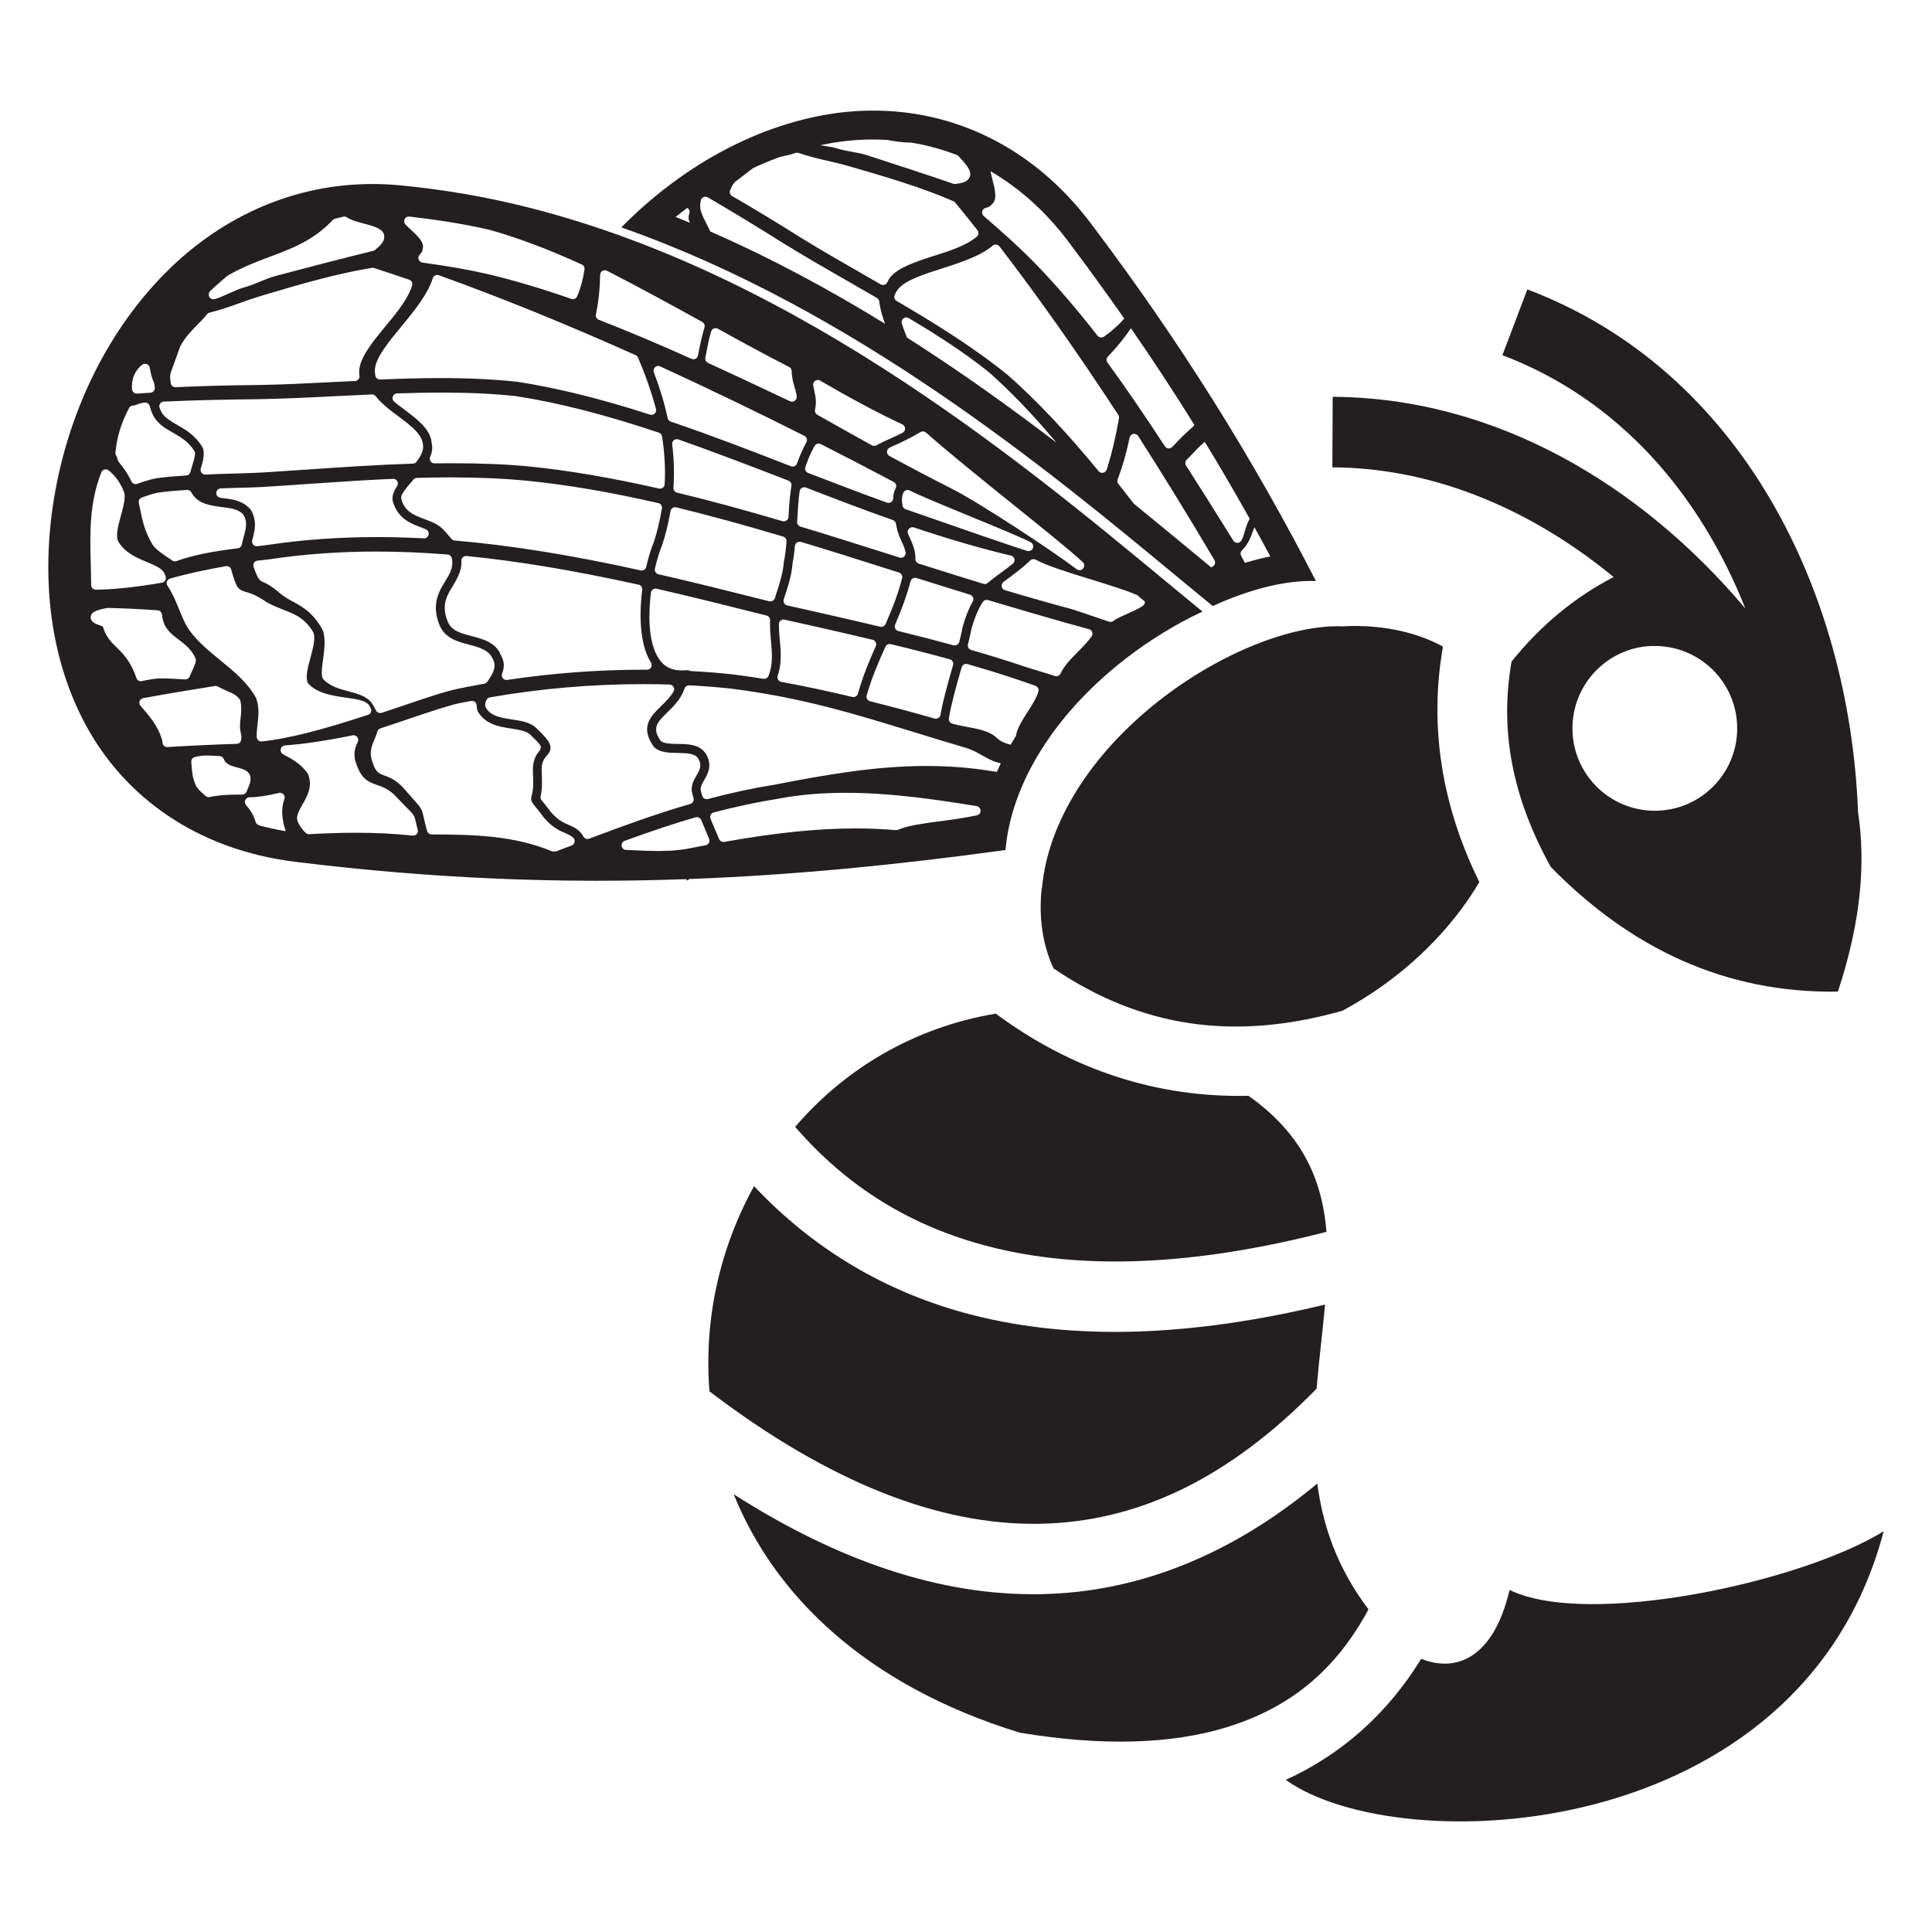 <?xml version="1.0" encoding="utf-8"?>
<!-- Generator: Adobe Illustrator 15.1.0, SVG Export Plug-In . SVG Version: 6.00 Build 0)  -->
<!DOCTYPE svg PUBLIC "-//W3C//DTD SVG 1.1//EN" "http://www.w3.org/Graphics/SVG/1.1/DTD/svg11.dtd">
<svg version="1.1" id="Layer_5" xmlns="http://www.w3.org/2000/svg" xmlns:xlink="http://www.w3.org/1999/xlink" x="0px" y="0px"
	 width="283.465px" height="283.465px" viewBox="0 0 283.465 283.465" enable-background="new 0 0 283.465 283.465"
	 xml:space="preserve">
<g>
	<path fill="none" d="M99.331,72.277c4.773,1.152,9.836,2.521,15.473,4.189c0.064,0.02,0.129,0.029,0.195,0.029
		c0.141,0,0.279-0.043,0.396-0.127c0.172-0.121,0.279-0.314,0.289-0.525c0.078-1.448,0.176-2.994,0.43-4.565
		c0.049-0.299-0.104-0.593-0.373-0.726c-0.037-0.023-0.076-0.043-0.119-0.061l-0.244-0.094c-5.174-1.995-10.523-4.059-15.844-5.924
		c-0.074-0.026-0.15-0.039-0.229-0.039c-0.152,0-0.307,0.052-0.43,0.15c-0.184,0.149-0.279,0.383-0.252,0.619
		c0.264,2.178,0.322,4.258,0.18,6.356C98.784,71.897,99.005,72.199,99.331,72.277z"/>
	<path fill="none" d="M159.772,92.317c-3.91-1.038-11.145-3.173-14.801-4.271c-0.064-0.021-0.133-0.029-0.197-0.029
		c-0.227,0-0.443,0.111-0.572,0.309c-0.666,1.008-1.197,2.266-1.672,3.959c-0.008,0.021-0.014,0.045-0.018,0.067
		c-0.105,0.616-0.273,1.323-0.49,2.192c-0.09,0.359,0.121,0.726,0.477,0.828c2.916,0.838,5.604,1.676,8.223,2.563
		c0.297,0.1,0.918,0.287,1.641,0.505c0.939,0.284,2.006,0.604,2.379,0.743c0.08,0.029,0.158,0.042,0.236,0.042
		c0.264,0,0.512-0.15,0.625-0.401c0.521-1.135,1.541-2.167,2.527-3.166c0.715-0.723,1.455-1.471,2.027-2.275
		c0.131-0.185,0.162-0.42,0.086-0.633S159.991,92.375,159.772,92.317z"/>
	<path fill="none" d="M73.778,99.513c0.131,0.164,0.328,0.257,0.535,0.257c0.035,0,0.068-0.003,0.104-0.009
		c6.604-0.995,13.346-1.5,20.041-1.5l0.471,0.002h0.002c0.25,0,0.48-0.137,0.604-0.355c0.121-0.22,0.113-0.488-0.021-0.699
		c-1.402-2.218-1.859-6.008-1.287-10.672c0.043-0.353-0.188-0.68-0.535-0.755c-9.721-2.127-17.742-3.462-25.24-4.2
		c-0.021-0.002-0.045-0.004-0.068-0.004c-0.176,0-0.348,0.068-0.477,0.192c-0.145,0.14-0.223,0.336-0.209,0.537
		c0.072,1.194-0.412,2.262-1.219,3.597l-0.008,0.014c-0.902,1.473-1.756,2.864-0.777,5.279c0.553,1.362,1.914,1.717,3.49,2.127
		c1.584,0.412,3.559,0.926,4.271,2.735c0.012,0.032,0.027,0.063,0.045,0.094c0.496,0.847,0.549,1.7,0.174,2.685
		C73.585,99.065,73.626,99.322,73.778,99.513z"/>
	<path fill="none" d="M95.964,79.432c0.465-1.46,0.844-3.039,1.154-4.826c0.063-0.36-0.168-0.707-0.523-0.789
		c-7.084-1.62-13.371-2.692-19.221-3.276c-3.469-0.336-7.125-0.5-11.18-0.5c-1.592,0-3.236,0.024-5.027,0.076
		c-0.193,0.006-0.373,0.09-0.5,0.234c-1.561,1.789-1.826,2.306-1.809,2.73c0.002,0.053,0.012,0.106,0.025,0.158
		c0.525,1.85,1.863,2.348,3.414,2.926l0.148,0.057c0.959,0.365,1.861,0.71,2.535,1.429c0.004,0.005,0.008,0.009,0.014,0.015
		c0.408,0.414,0.801,0.854,1.238,1.389c0.117,0.145,0.287,0.234,0.473,0.25c8.221,0.703,17.146,2.136,27.289,4.383
		c0.049,0.011,0.1,0.016,0.148,0.016c0.314,0,0.6-0.217,0.67-0.537c0.32-1.428,0.721-2.731,1.125-3.67
		C95.948,79.475,95.956,79.455,95.964,79.432z M65.786,70.733c0.137,0,0.271-0.003,0.408-0.003c0.254,0,0.506,0.002,0.76,0.003
		C66.563,70.731,66.175,70.732,65.786,70.733z"/>
	<path fill="none" d="M26.409,50.91l-1.326,3.682c-0.199,0.537-0.127,0.976-0.076,1.295c0.017,0.101,0.033,0.195,0.039,0.283
		c0.022,0.365,0.324,0.645,0.686,0.645c0.011,0,0.021,0,0.034-0.001c3.614-0.174,7.581-0.278,12.485-0.328
		c3.387-0.063,6.846-0.233,10.691-0.43c1.17-0.054,2.148-0.099,3.158-0.155c0.189-0.01,0.367-0.098,0.488-0.243
		c0.123-0.146,0.18-0.334,0.158-0.522l-0.008-0.066c-0.031-0.253-0.059-0.492-0.041-0.727c0.164-1.978,1.955-4.155,3.852-6.459
		l0.012-0.014c1.738-2.08,3.348-4.105,3.902-5.98c0.105-0.352-0.086-0.723-0.432-0.844c-1.598-0.559-3.277-1.121-5.139-1.717
		c-0.068-0.021-0.139-0.033-0.211-0.033c-0.037,0-0.072,0.004-0.109,0.01c-5.418,0.883-10.85,2.498-16.102,4.061
		c-1.352,0.402-2.396,0.778-3.407,1.143c-1.317,0.473-2.562,0.92-4.329,1.367c-0.152,0.039-0.287,0.127-0.381,0.254
		c-0.359,0.479-0.837,0.961-1.342,1.471c-0.885,0.895-1.887,1.906-2.567,3.23C26.431,50.855,26.419,50.882,26.409,50.91z"/>
	<path fill="none" d="M53.382,32.8c-0.822-0.215-1.844-0.481-2.473-0.912c-0.115-0.078-0.252-0.119-0.389-0.119
		c-0.059,0-0.115,0.007-0.172,0.021c-0.305,0.08-0.605,0.154-0.908,0.23l-0.301,0.076c-0.127,0.031-0.244,0.1-0.334,0.195
		c-2.797,2.971-5.867,4.123-9.116,5.342c-2.024,0.76-4.119,1.545-6.292,2.804c-0.053,0.03-0.1,0.067-0.143,0.108
		c-0.033,0.031-0.199,0.174-0.422,0.369c-2.078,1.799-2.096,1.855-2.172,2.09c-0.078,0.238-0.021,0.498,0.147,0.682
		c0.132,0.143,0.315,0.22,0.504,0.22c0.055,0,0.108-0.006,0.164-0.021c0.552-0.135,1.351-0.492,2.194-0.871
		c0.729-0.327,1.483-0.666,1.92-0.781c0.938-0.245,1.759-0.585,2.552-0.914c0.776-0.322,1.511-0.626,2.354-0.85
		c4.666-1.23,9.492-2.502,14.271-3.67c0.105-0.024,0.199-0.073,0.281-0.143c0.773-0.652,1.268-1.174,1.311-1.717
		c0.209-1.303-1.385-1.723-2.928-2.128L53.382,32.8z"/>
	<path fill="none" d="M37.015,79.226c-0.045,0.125-0.053,0.265-0.018,0.402c0.08,0.305,0.355,0.514,0.664,0.514
		c0.024,0,0.049-0.001,0.072-0.003c0.645-0.068,1.18-0.13,1.688-0.21c5.02-0.75,10.354-1.129,15.852-1.129
		c2.24,0,4.563,0.063,6.898,0.187c0.012,0,0.025,0.001,0.037,0.001c0.313,0,0.59-0.214,0.666-0.521
		c0.08-0.32-0.078-0.651-0.377-0.791c-0.217-0.1-0.426-0.188-0.662-0.278c-1.488-0.546-3.512-1.289-4.223-3.908
		c-0.115-0.63,0.086-1.302,0.65-2.174c0.141-0.216,0.148-0.492,0.021-0.715c-0.123-0.216-0.352-0.347-0.598-0.347
		c-0.01,0-0.02,0-0.029,0c-3.668,0.154-7.305,0.401-11.152,0.662l-1.082,0.073c-0.698,0.048-1.396,0.097-2.09,0.144
		c-1.199,0.084-2.438,0.17-3.666,0.246c-2.16,0.141-4.311,0.194-6.156,0.233c-0.123,0.005-0.225,0.011-0.325,0.017
		c-0.265,0.014-0.513,0.026-0.765,0.026c-0.354,0-0.652,0.267-0.688,0.617s0.194,0.671,0.54,0.744
		c0.068,0.015,0.143,0.024,0.219,0.034c0.047,0.006,0.094,0.011,0.141,0.021c0.022,0.005,0.047,0.009,0.07,0.013
		c1.452,0.178,2.954,0.364,4.106,1.721c0.961,1.691,0.56,3.141,0.204,4.419L37.015,79.226z M32.794,72.333
		c0.239-0.01,0.479-0.021,0.733-0.033C33.272,72.312,33.033,72.324,32.794,72.333z"/>
	<path fill="none" d="M60.259,33.679c1.031,0.962,2.008,1.869,1.771,2.764c-0.014,0.046-0.021,0.094-0.023,0.143
		c-0.012,0.24-0.15,0.496-0.426,0.779c-0.18,0.186-0.24,0.458-0.156,0.702s0.299,0.421,0.557,0.457
		c3.871,0.536,6.766,1.042,9.385,1.644c3.877,0.908,7.953,2.114,12.459,3.69c0.074,0.026,0.152,0.039,0.227,0.039
		c0.271,0,0.523-0.159,0.635-0.421c0.516-1.225,0.875-2.553,1.068-3.949c0.043-0.301-0.119-0.595-0.396-0.721
		c-4.947-2.252-9.191-3.854-13.355-5.037c-0.008-0.002-0.018-0.005-0.027-0.008c-4.086-0.985-8.512-1.58-11.912-1.988
		c-0.025-0.003-0.055-0.005-0.082-0.005c-0.258,0-0.496,0.146-0.613,0.38c-0.131,0.259-0.084,0.572,0.117,0.782
		C59.716,33.171,59.968,33.417,60.259,33.679z"/>
	<path fill="none" d="M20.059,57.748c0.016,0,0.032,0,0.049-0.002c0.653-0.045,1.31-0.089,1.962-0.127
		c0.186-0.011,0.357-0.095,0.479-0.234c0.121-0.139,0.182-0.321,0.168-0.506c-0.021-0.258-0.058-0.543-0.19-0.869
		c-0.331-0.817-0.464-1.496-0.551-2.053c-0.037-0.236-0.194-0.437-0.416-0.529c-0.084-0.034-0.175-0.053-0.265-0.053
		c-0.143,0-0.285,0.045-0.403,0.133c-1.091,0.793-1.644,2.109-1.517,3.611C19.405,57.476,19.704,57.748,20.059,57.748z"/>
	<path fill="none" d="M97.522,71.048c0.131-2.221,0.002-4.584-0.383-7.021c-0.039-0.253-0.217-0.463-0.459-0.545
		c-7.934-2.658-14.578-4.358-20.912-5.354c-0.012,0-0.021-0.002-0.031-0.004c-3.232-0.353-6.799-0.523-10.898-0.523
		c-1.984,0-4.137,0.04-6.58,0.122c-0.285,0.01-0.535,0.194-0.627,0.463c-0.092,0.271-0.01,0.567,0.209,0.751
		c0.422,0.354,0.879,0.708,1.396,1.085c1.961,1.467,3.982,2.979,4.104,5.013c0.002,0.037,0.008,0.076,0.016,0.113
		c0.135,0.583,0.057,1.195-0.238,1.875c-0.092,0.214-0.07,0.46,0.059,0.654c0.127,0.191,0.342,0.307,0.572,0.307
		c0.004,0,0.006,0,0.008,0c0.898-0.01,1.729-0.016,2.533-0.016c4.379,0,7.971,0.148,11.303,0.467
		c5.826,0.587,12.072,1.648,19.094,3.244c0.051,0.012,0.102,0.017,0.152,0.017c0.146,0,0.293-0.047,0.412-0.138
		C97.411,71.437,97.511,71.25,97.522,71.048z M64.671,58.291c0.055,0,0.111-0.002,0.166-0.002c0.018,0,0.035,0,0.053,0
		C64.815,58.289,64.743,58.291,64.671,58.291z"/>
	<path fill="none" d="M20.454,74.205c0.034,0.149,0.067,0.299,0.096,0.443c0.33,1.658,0.67,3.371,1.875,5.318
		c0.009,0.014,0.018,0.027,0.027,0.041c0.492,0.68,1.51,1.354,2.588,2.068l0.019,0.012l0.014,0.013
		c0.052,0.045,0.14,0.122,0.269,0.188c0.099,0.049,0.207,0.075,0.314,0.075c0.079,0,0.158-0.015,0.233-0.041
		c2.903-1.049,6.169-1.521,9.002-1.88c0.288-0.036,0.522-0.249,0.584-0.532l0.026-0.116c0.07-0.32,0.138-0.623,0.22-0.896
		c0.39-1.346,0.603-2.299,0.05-3.281c-0.021-0.035-0.044-0.07-0.07-0.102c-0.686-0.826-1.892-0.969-3.166-1.122
		c-1.625-0.206-3.473-0.44-4.41-2.063c-0.021-0.049-0.058-0.123-0.123-0.199c-0.131-0.156-0.324-0.246-0.525-0.246
		c-0.014,0-0.027,0-0.041,0.002c-1.314,0.076-2.729,0.177-4.168,0.379c-0.01,0.002-0.02,0.004-0.028,0.005
		C22.466,72.412,21.573,72.718,20.8,73c-0.319,0.116-0.506,0.449-0.438,0.783C20.393,73.923,20.423,74.065,20.454,74.205z"/>
	<path fill="none" d="M98.407,61.856c6.047,2.056,12.029,4.362,17.639,6.552c0.08,0.031,0.164,0.047,0.25,0.047
		c0.098,0,0.197-0.021,0.289-0.063c0.17-0.079,0.299-0.224,0.361-0.401c0.355-1.044,0.816-2.087,1.367-3.102
		c0.09-0.163,0.107-0.355,0.053-0.533c-0.057-0.178-0.182-0.325-0.348-0.409c-7.186-3.616-14.305-7.044-21.158-10.188
		c-0.092-0.041-0.189-0.063-0.287-0.063c-0.17,0-0.34,0.064-0.471,0.186c-0.203,0.191-0.271,0.488-0.17,0.748
		c0.885,2.306,1.547,4.504,2.023,6.72C98.007,61.585,98.179,61.779,98.407,61.856z"/>
	<path fill="none" d="M54.538,57.873c-0.834,0.049-1.682,0.084-2.5,0.119c-0.76,0.033-1.547,0.066-2.322,0.11
		c-3.867,0.198-7.977,0.399-11.91,0.47c-3.734,0.039-8.68,0.114-13.777,0.348c-0.223,0.01-0.427,0.127-0.547,0.314
		s-0.143,0.422-0.059,0.629c0.103,0.254,0.207,0.475,0.34,0.712c0.008,0.013,0.015,0.024,0.021,0.036
		c0.447,0.696,1.237,1.159,2.074,1.648l0.145,0.086l0.041,0.021c1.237,0.709,2.64,1.512,3.698,3.314
		c0.335,0.881,0.07,1.906-0.282,3.057c-0.066,0.215-0.023,0.447,0.114,0.625c0.132,0.167,0.331,0.266,0.542,0.266
		c0.012,0,0.023,0,0.035-0.002c1.199-0.062,2.341-0.096,3.301-0.121l0.697-0.02c1.744-0.049,3.548-0.1,5.384-0.222
		c1.66-0.104,3.429-0.226,5.729-0.388c5-0.338,10.176-0.688,15.33-0.854c0.211-0.007,0.406-0.109,0.531-0.277
		c0.51-0.688,1.076-1.584,0.943-2.449c-0.121-1.603-1.787-2.844-3.549-4.16l-0.064-0.049c-1.063-0.787-2.381-1.767-3.338-2.961
		c-0.133-0.162-0.328-0.256-0.537-0.256C54.563,57.871,54.552,57.871,54.538,57.873z"/>
	<path fill="none" d="M64.157,40.345c-0.105,0-0.209,0.025-0.307,0.072c-0.166,0.082-0.293,0.229-0.35,0.408
		c-0.713,2.242-2.453,4.465-4.488,6.928c-1.988,2.402-3.867,4.672-4.006,6.432c-0.02,0.339,0,0.646,0.064,0.953
		c0.064,0.32,0.348,0.548,0.672,0.548c0.01,0,0.02,0,0.029,0c3.467-0.144,6.295-0.211,8.898-0.211c4.244,0,7.957,0.183,11.35,0.56
		c5.867,0.918,12.195,2.489,19.35,4.801c0.068,0.022,0.141,0.035,0.211,0.035c0.174,0,0.344-0.066,0.473-0.189
		c0.184-0.174,0.256-0.432,0.191-0.676c-0.629-2.364-1.514-4.897-2.627-7.531c-0.068-0.16-0.193-0.289-0.354-0.36
		C83.095,47.556,73.38,43.61,64.39,40.386C64.313,40.359,64.235,40.345,64.157,40.345z"/>
	<path fill="none" d="M54.36,103.843c-0.02-0.026-0.031-0.053-0.045-0.079c-0.037-0.078-0.092-0.185-0.182-0.312
		c-0.006-0.006-0.01-0.013-0.016-0.019c-0.52-0.668-1.74-0.843-3.287-1.062l-0.025-0.004l-0.043-0.006
		c-1.852-0.264-4.154-0.591-5.491-2.02l-0.142-0.201c-0.315-0.885,0.023-2.152,0.381-3.493l0.023-0.084
		c0.461-1.708,0.764-2.978,0.45-3.751c-0.015-0.034-0.03-0.066-0.049-0.098c-1.245-2.059-2.767-2.639-4.378-3.252l-0.148-0.061
		c-0.722-0.291-1.468-0.592-2.285-1.039c-1.541-1.074-2.387-1.318-2.947-1.479l-0.032-0.01c-1.271-0.352-1.458-0.631-2.229-3.315
		c-0.086-0.3-0.358-0.498-0.66-0.498c-0.041,0-0.082,0.003-0.123,0.011c-2.332,0.42-5.371,1.008-8.185,1.826
		c-0.21,0.061-0.379,0.219-0.454,0.424c-0.074,0.206-0.048,0.436,0.074,0.617c0.725,1.088,1.206,2.219,1.717,3.479
		c0.477,1.176,0.926,2.283,1.586,3.176c1.205,1.615,2.725,2.863,4.336,4.186l0.09,0.074l0.172,0.141
		c1.877,1.534,3.818,3.119,5.082,5.377c0.529,1.334,0.379,2.649,0.236,3.922l-0.012,0.109c-0.066,0.59-0.134,1.198-0.109,1.734
		c0.01,0.189,0.096,0.367,0.239,0.49c0.125,0.107,0.284,0.166,0.448,0.166c0.023,0,0.048,0,0.072-0.002
		c3.729-0.396,8.68-1.639,15.578-3.912c0.203-0.066,0.365-0.226,0.434-0.428C54.507,104.248,54.478,104.023,54.36,103.843z"/>
	<path fill="none" d="M18.944,59.859c-1.16,2.189-1.798,4.273-2.008,6.557c-0.02,0.209,0.059,0.414,0.208,0.559
		c0.006,0.025,0.014,0.068,0.021,0.102c0.035,0.196,0.094,0.526,0.371,0.85c0.699,0.824,1.256,1.687,1.75,2.715
		c0.118,0.244,0.362,0.389,0.62,0.389c0.077,0,0.155-0.013,0.231-0.041c0.789-0.283,1.816-0.63,2.768-0.813
		c1.447-0.211,2.911-0.313,4.409-0.409c0.297-0.019,0.549-0.228,0.623-0.517c0.06-0.232,0.125-0.48,0.202-0.72l0.041-0.134
		c0.428-1.417,0.494-1.741,0.414-2.033c-0.016-0.06-0.039-0.117-0.071-0.171c-0.795-1.347-1.994-2.039-3.151-2.708
		c-1.047-0.598-2.027-1.158-2.707-2.193c-0.404-0.676-0.574-1.237-0.685-1.697c-0.075-0.311-0.353-0.526-0.668-0.526
		c-0.015,0-0.027,0-0.041,0.001c-0.552,0.032-0.86,0.16-1.108,0.264c-0.199,0.082-0.344,0.142-0.66,0.164
		C19.267,59.513,19.056,59.65,18.944,59.859z"/>
	<path fill="none" d="M101.452,52.654c0.09,0.041,0.186,0.061,0.281,0.061c0.109,0,0.219-0.025,0.318-0.078
		c0.188-0.096,0.318-0.274,0.357-0.48c0.248-1.309,0.525-2.703,0.955-4.105c0.088-0.289-0.023-0.598-0.268-0.766
		c-0.033-0.029-0.07-0.055-0.109-0.076l-0.227-0.125c-4.469-2.457-9.09-4.996-13.707-7.354c-0.1-0.05-0.207-0.075-0.313-0.075
		c-0.123,0-0.246,0.033-0.355,0.099c-0.203,0.123-0.328,0.342-0.332,0.58c-0.029,2.016-0.232,3.916-0.621,5.811
		c-0.066,0.328,0.111,0.656,0.424,0.779C92.065,48.559,96.513,50.435,101.452,52.654z"/>
	<path fill="none" d="M230.71,106.867c0,6.674,5.412,12.086,12.086,12.086c6.676,0,12.086-5.41,12.086-12.086
		c0-6.675-5.41-12.087-12.086-12.087c-0.209,0-0.416-0.011-0.623,0h0.002C235.79,95.103,230.71,100.401,230.71,106.867z"/>
	<path fill="none" d="M162.493,53.195c2.678,3.684,5.432,7.702,8.42,12.286c0.115,0.176,0.305,0.29,0.514,0.31
		c0.021,0.002,0.041,0.002,0.063,0.002c0.188,0,0.369-0.076,0.5-0.215c0.924-0.975,1.92-2.008,3.051-2.967
		c0.092-0.078,0.15-0.178,0.189-0.283c-2.963-4.769-6.049-9.472-9.291-14.16c-1.035,1.51-2.143,2.875-3.381,4.143
		C162.323,52.55,162.296,52.923,162.493,53.195z"/>
	<path fill="none" d="M164.073,60.873c-5.916-9.06-11.781-17.377-17.436-24.727c-0.113-0.148-0.283-0.243-0.469-0.264
		c-0.025-0.002-0.049-0.004-0.076-0.004c-0.158,0-0.313,0.056-0.438,0.158c-1.754,1.457-4.34,2.356-7.291,3.301
		c-2.891,0.92-5.617,1.789-6.658,3.158c-0.195,0.268-0.34,0.532-0.449,0.816c-0.121,0.314,0.004,0.669,0.293,0.839
		c5.162,3.021,11.141,6.677,16.354,10.903c4.309,3.826,8.652,8.428,13.279,14.066c0.133,0.161,0.328,0.252,0.531,0.252
		c0.043,0,0.086-0.004,0.129-0.012c0.248-0.047,0.449-0.227,0.527-0.465c0.727-2.262,1.332-4.796,1.805-7.532
		C164.204,61.194,164.167,61.018,164.073,60.873z"/>
	<path fill="none" d="M174.519,67.039l-0.168,0.178l-0.018,0.016c-0.084,0.077-0.18,0.165-0.271,0.279
		c-0.184,0.23-0.197,0.553-0.039,0.8c1.967,3.055,3.916,6.172,5.801,9.187l0.91,1.461c0.008,0.008,0.014,0.019,0.02,0.026
		c0.043,0.063,0.084,0.131,0.125,0.2c0.029,0.046,0.057,0.093,0.086,0.139c0.125,0.202,0.346,0.324,0.582,0.324
		c0.008,0,0.016,0,0.023,0c0.244-0.008,0.467-0.146,0.584-0.363c0.188-0.353,0.328-0.738,0.475-1.293
		c0.141-0.486,0.33-1.146,0.729-1.883c-2.137-3.827-4.33-7.583-6.596-11.296C175.97,65.513,175.263,66.253,174.519,67.039z"/>
	<path fill="none" d="M122.63,21.724c0.838,0.273,1.629,0.416,2.395,0.553c0.748,0.135,1.453,0.262,2.199,0.501
		c4.145,1.343,8.432,2.729,12.648,4.183c0.07,0.024,0.146,0.037,0.223,0.037c0.029,0,0.061-0.002,0.09-0.006
		c0.924-0.121,1.564-0.281,1.877-0.689c0.832-0.932-0.238-2.102-1.188-3.133l-0.033-0.039c-0.1-0.106-0.203-0.219-0.307-0.336
		c-2.189-0.855-4.459-1.481-6.793-1.865c-1.244-0.018-2.436-0.178-3.629-0.402c-0.654-0.037-1.314-0.057-1.977-0.057h-0.203
		c-0.01,0-0.02,0-0.027,0h-0.139c-0.295,0.003-0.59,0.006-0.887,0.015c-1.553,0.056-3.092,0.206-4.557,0.447
		c-0.658,0.108-1.316,0.239-1.975,0.38c0.148,0.021,0.297,0.045,0.447,0.068C121.511,21.489,122.247,21.599,122.63,21.724z"/>
	<path fill="none" d="M145.604,26.326c0.381,1.491,0.74,2.896-0.018,3.592c-0.035,0.031-0.068,0.067-0.096,0.105
		c-0.16,0.223-0.445,0.38-0.871,0.48c-0.252,0.06-0.449,0.256-0.512,0.508c-0.061,0.25,0.023,0.516,0.221,0.685
		c2.152,1.845,4.959,4.304,7.555,6.957c2.988,3.082,5.982,6.552,9.15,10.604c0.135,0.172,0.338,0.264,0.543,0.264
		c0.135,0,0.27-0.039,0.389-0.121c1.072-0.736,2.072-1.633,2.988-2.654c-2.648-3.793-5.4-7.578-8.273-11.388
		c-3.254-4.312-7.092-7.75-11.342-10.233c0.002,0.025-0.004,0.051,0.002,0.078C145.409,25.552,145.495,25.919,145.604,26.326z"/>
	<path fill="none" d="M183.794,78.028c-0.328,0.896-0.67,1.823-1.568,2.704c-0.215,0.213-0.268,0.542-0.127,0.811
		c0.16,0.306,0.322,0.612,0.484,0.918c0.021,0.043,0.045,0.084,0.064,0.125c1.271-0.385,2.518-0.701,3.734-0.949
		c-0.77-1.434-1.547-2.854-2.33-4.268c-0.014,0.035-0.029,0.07-0.045,0.106C183.937,77.641,183.854,77.83,183.794,78.028z"/>
	<path fill="none" d="M113.884,57.912l1.629,0.771c0.01,0.005,0.02,0.009,0.029,0.013c0.072,0.03,0.146,0.066,0.221,0.104
		c0.049,0.024,0.1,0.05,0.146,0.072c0.094,0.045,0.193,0.066,0.295,0.066c0.137,0,0.273-0.041,0.391-0.122
		c0.203-0.14,0.314-0.376,0.295-0.622c-0.041-0.506-0.176-0.977-0.303-1.368c-0.17-0.565-0.408-1.356-0.434-2.389
		c-0.006-0.252-0.15-0.481-0.375-0.597c-3.568-1.818-7.123-3.769-10.457-5.608c-0.104-0.058-0.219-0.086-0.332-0.086
		c-0.09,0-0.18,0.019-0.264,0.052c-0.193,0.08-0.34,0.243-0.398,0.443c-0.309,1.066-0.508,2.117-0.721,3.23l-0.049,0.26
		l-0.006,0.023c-0.031,0.113-0.064,0.241-0.08,0.391c-0.029,0.291,0.133,0.569,0.4,0.691
		C107.235,54.772,110.614,56.369,113.884,57.912z"/>
	<path fill="none" d="M107.272,27.583c-0.037,0.09-0.074,0.174-0.115,0.248c-0.182,0.328-0.066,0.742,0.258,0.93
		c3.021,1.74,6.289,3.721,10.285,6.229c2.781,1.714,5.668,3.375,8.883,5.214c0.813,0.471,1.736,1.006,2.641,1.519
		c0.104,0.059,0.223,0.09,0.338,0.09c0.068,0,0.139-0.011,0.203-0.031c0.182-0.056,0.332-0.184,0.416-0.354l0.029-0.057
		c0.105-0.22,0.207-0.428,0.342-0.604c1.158-1.511,3.738-2.343,6.469-3.222c2.512-0.787,4.871-1.592,6.299-2.824
		c0.277-0.239,0.318-0.655,0.094-0.944c-1.016-1.295-2.084-2.625-3.271-4.063c-0.068-0.084-0.156-0.15-0.256-0.193
		c-4.85-2.104-10.092-3.621-15.16-5.09c-1.305-0.377-2.346-0.615-3.354-0.848c-1.314-0.302-2.553-0.586-4.217-1.144
		c-0.07-0.024-0.145-0.036-0.219-0.036c-0.08,0-0.162,0.016-0.238,0.043c-0.541,0.201-1.178,0.344-1.85,0.493
		c-0.148,0.032-0.301,0.067-0.453,0.103c-1.307,0.478-2.605,1.016-3.893,1.616l-2.486,1.907
		C107.569,26.9,107.397,27.296,107.272,27.583z"/>
	<path fill="none" d="M60.989,120.485c-0.203-0.869-0.307-0.976-1.307-1.987c-0.131-0.136-0.281-0.287-0.445-0.455
		c-0.385-0.388-0.861-0.871-1.404-1.449c-0.012-0.014-0.027-0.027-0.041-0.041c-0.967-0.873-1.713-1.123-2.434-1.365
		c-1.496-0.508-2.453-0.999-3.232-3.571c-0.23-0.933-0.121-1.797,0.344-2.715c0.057-0.101,0.09-0.216,0.09-0.34
		c0-0.377-0.303-0.683-0.678-0.688c-0.004,0-0.008,0-0.01,0c-0.014,0-0.027,0-0.039,0.002c-0.039,0.002-0.076,0.008-0.113,0.016
		c-3.789,0.777-7.031,1.262-9.914,1.48c-0.305,0.023-0.559,0.248-0.62,0.547c-0.062,0.301,0.083,0.605,0.354,0.748
		c1.332,0.694,2.707,1.486,3.637,2.853c0.763,1.804-0.104,3.312-0.803,4.522c-0.563,1.004-1.005,1.793-0.679,2.534
		c0.263,0.599,0.642,1.13,1.16,1.624c0.128,0.123,0.299,0.189,0.476,0.189c0.012,0,0.025,0,0.038,0
		c2.487-0.139,4.722-0.207,6.833-0.207c3,0,5.732,0.136,8.355,0.414c0.023,0.002,0.049,0.005,0.072,0.005
		c0.201,0,0.393-0.089,0.525-0.243c0.146-0.173,0.197-0.409,0.139-0.627C61.142,121.19,61.058,120.804,60.989,120.485z"/>
	<path fill="none" d="M177.712,83.251c0.07-0.041,0.137-0.082,0.207-0.119c0.162-0.09,0.283-0.242,0.332-0.422
		s0.023-0.371-0.072-0.53c-3.719-6.298-7.482-12.421-11.188-18.204c-0.127-0.199-0.348-0.316-0.578-0.316
		c-0.041,0-0.084,0.004-0.125,0.012c-0.275,0.051-0.492,0.263-0.549,0.537c-0.455,2.195-1.027,4.2-1.752,6.129
		c-0.084,0.228-0.045,0.48,0.105,0.67c0.768,0.965,1.525,1.938,2.275,2.91c3.137,2.545,6.084,4.983,8.828,7.254
		C176.095,81.914,176.923,82.599,177.712,83.251z"/>
	<path fill="none" d="M96.989,103.597l0.037-0.036c0.613-0.593,1.318-1.272,1.793-2.097c0.119-0.209,0.121-0.467,0.004-0.678
		c-0.119-0.211-0.338-0.345-0.58-0.352c-1.289-0.041-2.605-0.061-3.912-0.061c-7.52,0-15.076,0.653-22.461,1.944
		c-0.248,0.043-0.451,0.218-0.533,0.456c-0.012,0.034-0.023,0.068-0.035,0.1c-0.078,0.217-0.176,0.486-0.082,0.797
		c0.016,0.051,0.037,0.101,0.064,0.146c0.732,1.26,2.18,1.482,3.855,1.741c1.344,0.204,2.73,0.414,3.586,1.297
		c0.006,0.007,0.014,0.015,0.021,0.021c2.203,2.088,2.48,2.836,1.479,4.002c-0.457,0.511-0.836,1.06-0.744,2.511
		c0.117,2.001-0.033,2.909-0.156,3.418c-0.043,0.179-0.014,0.366,0.084,0.522c0.064,0.105,0.139,0.191,0.207,0.264l0.041,0.053
		c0.281,0.346,0.666,0.818,1.176,1.492c0.008,0.013,0.018,0.023,0.027,0.035c1.014,1.168,1.838,1.525,2.633,1.871
		c0.998,0.431,1.629,0.828,2.111,1.697c0.125,0.223,0.357,0.354,0.602,0.354c0.082,0,0.164-0.016,0.242-0.045
		c4.418-1.666,9.57-3.571,14.838-5.1c0.361-0.104,0.57-0.479,0.473-0.841c-0.025-0.087-0.049-0.174-0.074-0.26
		c-0.07-0.255-0.139-0.496-0.174-0.692c-0.141-0.984,0.316-1.758,0.684-2.381c0.494-0.876,0.846-1.501,0.238-2.496
		c-0.484-0.761-1.652-0.783-2.887-0.807l-0.096-0.002c-1.184-0.016-2.52-0.031-3.387-0.775l-0.15-0.16
		C93.872,106.685,95.456,105.115,96.989,103.597z M94.075,101.064c0.084,0,0.17-0.003,0.254-0.003c0.09,0,0.18,0.002,0.27,0.002
		C94.423,101.063,94.249,101.064,94.075,101.064z"/>
	<path fill="none" d="M145.153,54.66c-0.01-0.007-0.018-0.014-0.025-0.021c-3.912-3.161-8.365-5.921-11.805-7.972
		c-0.109-0.064-0.23-0.097-0.354-0.097c-0.15,0-0.301,0.05-0.426,0.147c-0.223,0.177-0.314,0.474-0.23,0.746
		c0.137,0.431,0.293,0.877,0.482,1.365c0.094,0.252,0.193,0.485,0.289,0.705c7.887,5.023,15.217,10.291,21.918,15.41
		C151.575,60.86,148.396,57.544,145.153,54.66z"/>
	<path fill="none" d="M152.351,101.474c0.109-0.35-0.076-0.725-0.42-0.85c-0.732-0.267-1.338-0.479-1.904-0.668
		c-2.535-0.869-5.258-1.718-8.082-2.522c-0.063-0.019-0.125-0.026-0.189-0.026c-0.125,0-0.248,0.034-0.357,0.102
		c-0.162,0.099-0.277,0.263-0.314,0.449c-0.01,0.045-0.031,0.112-0.053,0.184c-0.014,0.042-0.025,0.084-0.039,0.127l-0.037,0.126
		c-0.701,2.478-1.428,5.038-1.73,7.011c-0.051,0.34,0.156,0.667,0.486,0.764c0.742,0.217,1.516,0.36,2.264,0.5
		c1.441,0.267,2.805,0.52,3.885,1.262c0.123,0.084,0.213,0.17,0.316,0.27c0.4,0.377,0.799,0.693,1.959,1.03
		c0.053,0.015,0.105,0.021,0.158,0.022c0.246-0.426,0.5-0.85,0.762-1.271c0.184-1.146,0.943-2.326,1.686-3.473
		C151.374,103.528,152.032,102.511,152.351,101.474z"/>
	<path fill="none" d="M128.661,43.718c-0.689-0.387-1.381-0.791-2.051-1.182c-0.621-0.363-1.266-0.738-1.904-1.1
		c-3.178-1.818-6.551-3.758-9.719-5.714c-4.445-2.789-7.883-4.876-11.145-6.767c-0.105-0.062-0.225-0.093-0.344-0.093
		c-0.098,0-0.195,0.021-0.287,0.063c-0.203,0.093-0.348,0.277-0.389,0.498c-0.049,0.257-0.078,0.486-0.094,0.746
		c-0.002,0.014-0.002,0.026-0.002,0.041c0,0.791,0.395,1.565,0.813,2.387l0.072,0.145l0.014,0.025c0.195,0.375,0.4,0.77,0.586,1.193
		c9.039,3.957,17.615,8.599,25.643,13.543c-0.363-1-0.727-2.133-0.848-3.26C128.985,44.023,128.854,43.826,128.661,43.718z"/>
	<path fill="none" d="M104.321,28.078c0.09-0.035,0.17-0.088,0.238-0.156C104.478,27.973,104.399,28.027,104.321,28.078z"/>
	<path fill="none" d="M101.14,31.318c0.107-0.311-0.02-0.65-0.299-0.816c-0.574,0.432-1.143,0.871-1.705,1.328
		c0.699,0.279,1.393,0.568,2.084,0.856c-0.113-0.248-0.195-0.49-0.199-0.755C101.032,31.666,101.087,31.472,101.14,31.318z"/>
	<path fill="none" d="M36.198,116.126l0.018-0.047c0.059-0.162,0.113-0.313,0.172-0.443c0.257-0.588,0.545-1.25,0.255-1.971
		c-0.017-0.039-0.035-0.076-0.058-0.109c-0.373-0.59-1.086-0.771-1.779-0.945c-0.945-0.248-1.645-0.479-1.942-1.178
		c-0.017-0.051-0.041-0.112-0.084-0.18c-0.118-0.183-0.313-0.299-0.528-0.313c-0.607-0.043-1.326-0.087-2.051-0.087
		c-0.063,0-0.125,0-0.188,0.001c-0.01,0-0.018,0-0.028,0.001c-0.44,0.023-0.944,0.125-1.381,0.223
		c-0.333,0.074-0.562,0.381-0.536,0.723c0.005,0.074,0.012,0.149,0.02,0.226c0.008,0.08,0.016,0.159,0.021,0.235
		c0.06,0.879,0.125,1.873,0.647,3.029c0.006,0.014,0.014,0.029,0.021,0.045c0.238,0.439,0.745,0.879,1.281,1.344
		c0.035,0.041,0.094,0.102,0.178,0.16c0.116,0.08,0.253,0.123,0.393,0.123c0.049,0,0.099-0.006,0.147-0.017
		c1.448-0.319,3.021-0.362,4.507-0.362h0.27h0.002C35.841,116.582,36.1,116.4,36.198,116.126z M30.02,111.541
		c0.06-0.002,0.12-0.002,0.18-0.002c0.218,0,0.435,0.01,0.652,0.016C30.575,111.546,30.298,111.537,30.02,111.541z"/>
	<path fill="none" d="M114.63,100.048c3.281,0.598,6.688,1.32,10.416,2.209c0.055,0.013,0.107,0.019,0.16,0.019
		c0.301,0,0.576-0.198,0.662-0.5c0.752-2.659,1.799-5.116,2.627-6.961c0.084-0.187,0.08-0.401-0.012-0.585
		c-0.09-0.184-0.258-0.318-0.457-0.365c-3.465-0.822-6.861-1.603-10.096-2.32l-2.816-0.629c-0.051-0.011-0.102-0.017-0.15-0.017
		c-0.156,0-0.307,0.052-0.43,0.151c-0.164,0.131-0.258,0.328-0.258,0.537c0.002,0.672,0.043,1.396,0.131,2.275
		c0.154,1.617,0.33,3.452-0.305,5.284c-0.064,0.19-0.043,0.397,0.059,0.571C114.261,99.891,114.433,100.011,114.63,100.048z"/>
	<path fill="none" d="M131.13,70.714c-3.344-1.775-6.848-3.594-10.709-5.56c-0.1-0.051-0.207-0.075-0.313-0.075
		c-0.242,0-0.479,0.131-0.604,0.359c-0.555,1.021-0.994,2.033-1.344,3.098c-0.115,0.348,0.063,0.725,0.406,0.856l0.23,0.088
		c3.693,1.418,7.512,2.885,11.33,4.265c0.076,0.027,0.156,0.041,0.234,0.041c0.137,0,0.271-0.041,0.387-0.119
		c0.182-0.125,0.293-0.328,0.301-0.547c0.018-0.568,0.139-1.062,0.361-1.471c0.088-0.162,0.107-0.352,0.055-0.527
		S131.292,70.8,131.13,70.714z"/>
	<path fill="none" d="M113.692,87.764c0.027-0.085,0.053-0.169,0.08-0.253c0.047-0.148,0.092-0.297,0.145-0.449
		c0.002-0.006,0.004-0.014,0.008-0.02l0.018-0.056c0.459-1.421,0.936-2.892,1.08-4.606c0.182-0.914,0.305-1.879,0.377-2.949
		c0.021-0.32-0.182-0.613-0.488-0.706c-5.68-1.695-10.813-3.099-15.691-4.287c-0.053-0.013-0.107-0.021-0.162-0.021
		c-0.133,0-0.264,0.039-0.377,0.112c-0.16,0.104-0.268,0.271-0.301,0.458c-0.301,1.74-0.695,3.352-1.207,4.926
		c-0.416,1.008-0.791,2.223-1.082,3.52c-0.082,0.369,0.15,0.736,0.52,0.82c5.102,1.156,10.111,2.418,14.957,3.638l1.305,0.327
		c0.057,0.015,0.111,0.021,0.168,0.021C113.331,88.242,113.599,88.054,113.692,87.764z"/>
	<path fill="none" d="M151.985,82.128c-0.105-0.062-0.223-0.09-0.34-0.09c-0.17,0-0.336,0.063-0.467,0.182
		c-1.346,1.246-2.559,2.152-3.568,2.875c-0.008,0.007-0.016,0.013-0.023,0.019c-0.059,0.048-0.117,0.091-0.176,0.134
		c-0.063,0.047-0.123,0.092-0.189,0.142c-0.203,0.157-0.301,0.417-0.254,0.669c0.049,0.253,0.234,0.459,0.48,0.531
		c3.459,1.031,6.787,1.976,9.893,2.808c0.207,0.056,1.842,0.614,3.035,1.021c1.354,0.463,2.191,0.75,2.385,0.806
		c0.064,0.019,0.127,0.026,0.189,0.026c0.191,0,0.377-0.08,0.51-0.226c0.215-0.192,1.305-0.687,2.025-1.013
		c1.381-0.625,2.016-0.93,2.303-1.227c0.137-0.142,0.203-0.334,0.188-0.529c-0.373-0.311-0.758-0.629-1.139-0.943
		c-1.537-0.684-4.061-1.463-6.709-2.281C156.868,84.026,153.493,82.984,151.985,82.128z"/>
	<path fill="none" d="M55.175,104.244c0.121,0.237,0.361,0.379,0.615,0.379c0.07,0,0.143-0.012,0.215-0.035
		c1.125-0.369,2.299-0.764,3.494-1.17l0.186-0.063c3.047-1.033,5.68-1.925,7.557-2.306c0.943-0.209,1.916-0.385,2.854-0.557
		c0.32-0.059,0.643-0.117,0.961-0.177c0.18-0.034,0.336-0.136,0.439-0.285c0.691-0.999,1.475-2.128,0.811-3.34
		c-0.566-1.333-1.975-1.705-3.465-2.099c-1.672-0.435-3.563-0.926-4.365-2.903c-1.227-3.028-0.057-4.937,0.883-6.472
		c0.607-0.98,1.234-1.996,0.928-3.325c-0.068-0.292-0.316-0.507-0.615-0.531c-3.596-0.289-7.123-0.437-10.48-0.437
		c-5.361,0-10.57,0.375-15.479,1.115c-0.451,0.06-1.164,0.147-1.92,0.219c-0.211,0.02-0.399,0.134-0.514,0.312
		c-0.113,0.177-0.141,0.396-0.072,0.597c0.407,1.188,0.695,1.758,1.027,2.035c0.05,0.041,0.105,0.075,0.164,0.1l0.051,0.023
		c0.547,0.239,1.371,0.6,2.756,1.831c0.014,0.013,0.026,0.022,0.041,0.033c0.65,0.495,1.272,0.836,1.805,1.116
		c1.41,0.779,2.879,1.594,4.279,4.087c0.479,1.226,0.272,2.817,0.09,4.224l-0.01,0.077l-0.012,0.086
		c-0.124,0.904-0.266,1.929-0.123,2.556c0.025,0.113,0.081,0.219,0.158,0.306c0.943,1.055,2.41,1.444,3.703,1.788
		c1.357,0.363,2.762,0.738,3.473,1.816C54.843,103.583,55.003,103.905,55.175,104.244z M55.188,81.612
		c0.082,0,0.164,0.003,0.244,0.003c-0.197,0-0.395,0-0.594,0C54.956,81.615,55.073,81.612,55.188,81.612z"/>
	<path fill="none" d="M100.063,98.365l0.934-0.031c0.104,0.073,0.227,0.119,0.361,0.125c2.162,0.114,4.143,0.271,6.053,0.477
		c1.402,0.167,2.828,0.387,4.205,0.6l0.391,0.061c0.035,0.005,0.07,0.008,0.105,0.008c0.273,0,0.525-0.164,0.633-0.424
		c0.691-1.653,0.531-3.412,0.375-5.113l-0.004-0.061c-0.088-0.926-0.166-1.931-0.133-3.008c0.01-0.322-0.207-0.609-0.52-0.688
		l-0.461-0.116c-5.068-1.274-10.309-2.592-15.664-3.819c-0.051-0.011-0.102-0.017-0.152-0.017c-0.141,0-0.277,0.042-0.395,0.125
		c-0.16,0.112-0.264,0.286-0.289,0.479c-0.307,2.521-0.563,7.133,1.178,9.707c0.775,1.141,1.848,1.694,3.277,1.694
		C99.993,98.366,100.028,98.365,100.063,98.365z M100.052,97.677c-0.033,0-0.063,0-0.094,0c-0.064,0-0.123-0.006-0.186-0.008
		C99.866,97.673,99.956,97.679,100.052,97.677z"/>
	<path fill="none" d="M83.825,124.065l0.037-0.013c0.227-0.082,0.395-0.277,0.439-0.514c0.047-0.238-0.033-0.48-0.213-0.644
		c-0.326-0.295-0.703-0.463-1.104-0.642c-0.807-0.34-1.893-0.799-3.148-2.254c-0.537-0.722-0.926-1.205-1.238-1.582
		c-0.623-0.765-0.793-1.018-0.588-1.707c0.002-0.006,0.002-0.012,0.004-0.018l0.01-0.037c0.098-0.349,0.299-1.074,0.166-3.172
		c-0.115-1.781,0.408-2.674,0.992-3.373c0.205-0.244,0.215-0.596,0.025-0.852c-0.236-0.314-0.674-0.774-1.381-1.446
		c-0.563-0.571-1.666-0.742-2.832-0.922l-0.035-0.007l-0.02-0.002c-1.738-0.272-3.709-0.58-4.848-2.516
		c-0.096-0.255-0.148-0.543-0.152-0.857c-0.004-0.203-0.096-0.393-0.252-0.521c-0.125-0.102-0.277-0.154-0.436-0.154
		c-0.041,0-0.082,0.004-0.125,0.012l-0.166,0.031c-0.416,0.078-0.844,0.158-1.264,0.226c-0.01,0.002-0.02,0.003-0.027,0.005
		c-1.752,0.361-4.326,1.229-7.305,2.232l-0.217,0.072c-1.26,0.437-2.678,0.912-4.342,1.457c-0.221,0.072-0.389,0.25-0.449,0.475
		c-0.1,0.369-0.23,0.707-0.396,1.098c-0.361,0.854-0.734,1.736-0.477,2.82c0.002,0.009,0.004,0.018,0.008,0.025
		c0.5,1.78,0.854,2.131,1.898,2.492c0.678,0.24,1.527,0.541,2.666,1.678c0.713,0.826,1.246,1.424,1.631,1.854
		c1.109,1.25,1.201,1.353,1.463,2.539c0.096,0.429,0.236,1.079,0.5,2.026c0.008,0.022,0.016,0.043,0.023,0.065l0.012,0.039
		c0.102,0.269,0.357,0.448,0.645,0.448c6.43,0.008,12.201,0.201,17.689,2.488c0.18,0.002,0.357,0.006,0.537,0.01l1.539-0.586
		C83.343,124.24,83.589,124.151,83.825,124.065z"/>
	<path fill="none" d="M144.142,110.852c-0.73-0.418-1.488-0.851-2.523-1.153c-2.613-0.767-5.076-1.523-7.455-2.257
		c-8.943-2.751-16.666-5.127-27.035-6.419c-1.848-0.2-3.809-0.354-6.004-0.469c-0.012,0-0.025,0-0.037,0
		c-0.293,0-0.557,0.188-0.652,0.47c-0.508,1.526-1.613,2.608-2.502,3.479c-1.449,1.416-2.326,2.271-1.057,4.117
		c0.061,0.086,0.141,0.159,0.232,0.211c0.469,0.26,1.25,0.315,2.359,0.323c1.48,0.021,3.162,0.046,4.074,1.409
		c1.037,1.697,0.326,2.938-0.193,3.844l-0.008,0.016c-0.344,0.59-0.594,1.021-0.537,1.475c0.002,0.014,0.004,0.027,0.008,0.041
		c0.033,0.176,0.088,0.371,0.143,0.559c0.023,0.084,0.049,0.168,0.07,0.248c0.082,0.309,0.359,0.512,0.664,0.512
		c0.059,0,0.117-0.008,0.178-0.023c3.465-0.92,6.646-1.605,9.725-2.092c0.008-0.002,0.016-0.002,0.023-0.004
		c7.475-1.45,14.803-2.752,22.289-2.752c3.391,0,6.615,0.26,9.855,0.793h0.002c0.221,0.039,0.375,0.064,0.492,0.084
		c0.188-0.424,0.381-0.844,0.586-1.266c-0.143-0.054-0.301-0.084-0.451-0.111C145.501,111.625,144.841,111.25,144.142,110.852z
		 M145.179,112.391c-0.16-0.025-0.324-0.052-0.482-0.075c0.16,0.023,0.322,0.048,0.484,0.072
		C145.179,112.39,145.179,112.391,145.179,112.391z"/>
	<path fill="none" d="M106.144,123.528c0.041,0,0.08-0.003,0.121-0.011c7.725-1.363,13.67-1.971,19.277-1.971
		c2.006,0,3.982,0.084,5.873,0.248c0.02,0.002,0.041,0.002,0.061,0.002c0.076,0,0.152-0.012,0.227-0.037
		c0.047-0.016,0.092-0.033,0.139-0.051c0.045-0.017,0.09-0.033,0.133-0.047c0.014-0.005,0.023-0.009,0.035-0.014
		c1.371-0.557,3.568-0.848,6.117-1.186c2.045-0.254,3.799-0.537,5.203-0.84c0.324-0.07,0.551-0.358,0.543-0.689
		c-0.008-0.33-0.25-0.607-0.576-0.662c-6.162-1.014-12.752-1.953-19.186-1.953c-3.664,0-6.975,0.295-10.119,0.902
		c-2.963,0.475-5.998,1.123-9.277,1.979c-0.191,0.051-0.354,0.182-0.441,0.36c-0.088,0.178-0.096,0.386-0.02,0.569
		c0.383,0.92,0.781,1.854,1.26,2.979C105.622,123.367,105.874,123.528,106.144,123.528z M124.11,117.009
		c0.178,0,0.355,0.002,0.535,0.004c-0.451-0.004-0.9-0.002-1.352,0.003C123.565,117.013,123.837,117.009,124.11,117.009z"/>
	<path fill="none" d="M41.415,119.552c-0.058-0.812,0.036-1.538,0.295-2.284c0.033-0.08,0.051-0.167,0.051-0.259
		c0-0.377-0.303-0.684-0.68-0.688c-0.002,0-0.005,0-0.008,0c-0.012,0-0.025,0-0.037,0.001c-0.05,0.004-0.097,0.01-0.144,0.023
		c-1.656,0.408-3.06,0.617-4.29,0.635c-0.268,0.004-0.508,0.162-0.617,0.404c-0.109,0.244-0.068,0.529,0.105,0.73
		c0.531,0.617,1.078,1.316,1.41,2.465c0.047,0.164,0.152,0.305,0.297,0.395c0.069,0.043,0.142,0.087,0.211,0.13
		c1.259,0.337,2.551,0.619,3.875,0.842c0.006-0.103-0.004-0.206-0.045-0.305C41.646,121.175,41.507,120.492,41.415,119.552z"/>
	<path fill="none" d="M23.841,108.916c0,0.189,0.078,0.371,0.215,0.502c0.129,0.121,0.298,0.188,0.474,0.188
		c0.015,0,0.028,0,0.042-0.001c3.622-0.219,6.941-0.372,10.15-0.465c0.324-0.01,0.598-0.245,0.656-0.563
		c0.045-0.246,0.078-0.543-0.012-0.885c-0.225-0.863-0.152-1.54-0.078-2.256l0.008-0.07c0.098-0.773,0.172-1.557-0.004-2.47
		c-0.015-0.08-0.043-0.156-0.086-0.226c-0.404-0.67-1.191-1.004-2.104-1.391l-0.044-0.02l-0.199-0.09
		c-0.298-0.138-0.605-0.278-0.885-0.438c-0.104-0.059-0.221-0.09-0.34-0.09c-0.037,0-0.072,0.003-0.108,0.009
		c-4.073,0.647-7.413,1.213-10.513,1.782c-0.256,0.047-0.465,0.236-0.536,0.488s0.006,0.521,0.2,0.697
		c0.008,0.01,0.019,0.023,0.031,0.038c0.029,0.038,0.07,0.089,0.123,0.142c1.147,1.32,2.444,2.817,3.002,4.953
		C23.839,108.782,23.843,108.835,23.841,108.916z"/>
	<path fill="none" d="M103.53,124.016c0.203-0.038,0.379-0.167,0.479-0.351c0.098-0.185,0.107-0.402,0.027-0.594
		c-0.443-1.046-0.809-1.915-1.148-2.756c-0.107-0.266-0.363-0.43-0.637-0.43c-0.064,0-0.129,0.009-0.191,0.027
		c-3.08,0.893-6.387,1.99-10.41,3.457c-0.309,0.111-0.494,0.428-0.443,0.752c0.051,0.325,0.326,0.568,0.656,0.58
		c0.479,0.018,0.957,0.038,1.434,0.061c1.076,0.047,2.189,0.097,3.295,0.097c0.086,0,0.168-0.002,0.252-0.003
		c0.455-0.012,0.908-0.025,1.361-0.039c1.217-0.063,2.313-0.202,3.361-0.427C102.212,124.266,102.872,124.14,103.53,124.016z
		 M96.591,124.173c-0.012,0-0.025,0-0.037,0c0.018,0,0.035,0,0.053,0C96.601,124.173,96.597,124.173,96.591,124.173z"/>
	<path fill="none" d="M127.657,102.882c3.176,0.8,6.361,1.656,9.471,2.543c0.063,0.018,0.125,0.025,0.188,0.025
		c0.131,0,0.258-0.035,0.369-0.105c0.166-0.105,0.279-0.275,0.311-0.469c0.352-2.127,1.123-4.808,1.744-6.961l0.008-0.035
		c0.023-0.09,0.047-0.168,0.078-0.256c0.063-0.181,0.049-0.379-0.039-0.549c-0.088-0.169-0.244-0.294-0.428-0.345
		c-3.076-0.84-5.908-1.567-8.66-2.226c-0.053-0.012-0.105-0.019-0.16-0.019c-0.264,0-0.512,0.153-0.625,0.402
		c-1,2.196-2.025,4.581-2.75,7.139c-0.049,0.179-0.025,0.371,0.066,0.532C127.323,102.72,127.476,102.837,127.657,102.882z"/>
	<path fill="none" d="M13.372,85.832c0,0.183,0.073,0.356,0.203,0.484c0.129,0.127,0.303,0.199,0.483,0.199c0.001,0,0.003,0,0.004,0
		c2.56-0.016,5.733-0.35,9.702-1.021c0.207-0.037,0.389-0.166,0.49-0.352c0.101-0.186,0.109-0.408,0.025-0.602
		c-0.016-0.035-0.025-0.07-0.037-0.104c-0.025-0.078-0.06-0.186-0.121-0.313c-0.002-0.006-0.005-0.012-0.008-0.017
		c-0.367-0.728-1.369-1.146-2.527-1.631l-0.049-0.021c-1.494-0.625-3.187-1.334-4.168-2.979l-0.115-0.248
		c-0.228-0.961,0.097-2.149,0.438-3.405l0.021-0.074c0.426-1.554,0.713-2.713,0.513-3.479c-0.007-0.025-0.017-0.053-0.026-0.079
		c-0.675-1.708-1.518-2.56-2.252-3.167c-0.125-0.104-0.279-0.158-0.438-0.158c-0.058,0-0.114,0.008-0.172,0.022
		c-0.213,0.055-0.388,0.208-0.467,0.413c-1.785,4.527-1.675,8.863-1.558,13.453C13.341,83.759,13.366,84.796,13.372,85.832z"/>
	<path fill="none" d="M150.909,80.857c0.271,0,0.527-0.162,0.637-0.425c0.135-0.326,0-0.701-0.311-0.868
		c-1.186-0.637-4.92-2.174-8.873-3.801c-3.775-1.553-7.682-3.16-8.871-3.793c-0.104-0.055-0.213-0.08-0.322-0.08
		c-0.242,0-0.479,0.129-0.604,0.355c-0.287,0.524-0.268,1.147-0.15,1.922c0.039,0.252,0.213,0.461,0.455,0.545
		c0.377,0.131,1.02,0.355,1.848,0.644c4.529,1.578,13.949,4.86,15.994,5.472C150.778,80.848,150.845,80.857,150.909,80.857z"/>
	<path fill="none" d="M119.995,55.746c-0.139,0-0.275,0.041-0.395,0.123c-0.219,0.153-0.33,0.42-0.283,0.686
		c0.01,0.048,0.018,0.097,0.025,0.146c0.027,0.168,0.059,0.354,0.109,0.543c0.191,0.852,0.387,1.734,0.133,2.854
		c-0.068,0.295,0.066,0.601,0.33,0.75c2.365,1.345,4.908,2.771,8.006,4.485c0.102,0.058,0.217,0.086,0.332,0.086
		c0.117,0,0.232-0.028,0.336-0.088c0.656-0.367,1.34-0.673,2-0.968l0.098-0.044c0.529-0.238,1.127-0.507,1.738-0.822
		c0.232-0.119,0.377-0.363,0.373-0.625c-0.006-0.262-0.16-0.498-0.396-0.609c-3.646-1.702-7.479-3.744-12.061-6.424
		C120.235,55.777,120.114,55.746,119.995,55.746z"/>
	<path fill="none" d="M158.388,83.662c0.195,0,0.393-0.082,0.525-0.244c0.236-0.281,0.211-0.697-0.059-0.947
		c-1.805-1.678-5.609-4.742-10.018-8.291c-4.488-3.611-9.574-7.706-12.977-10.711c-0.129-0.114-0.293-0.172-0.455-0.172
		c-0.121,0-0.244,0.031-0.354,0.098c-1.572,0.939-2.947,1.579-4.084,2.079c-0.01,0.004-0.018,0.008-0.027,0.012
		c-0.068,0.034-0.135,0.063-0.199,0.095c-0.07,0.031-0.143,0.064-0.215,0.1c-0.23,0.113-0.381,0.346-0.387,0.603
		c-0.004,0.259,0.133,0.497,0.361,0.619c3.182,1.728,6.246,3.337,9.104,4.784c4.035,2.023,14.846,9.154,18.365,11.836
		C158.095,83.617,158.241,83.662,158.388,83.662z"/>
	<path fill="none" d="M148.833,82.026c-0.059-0.255-0.258-0.455-0.514-0.515c-4.248-0.992-8.77-2.303-14.234-4.125
		c-0.07-0.023-0.145-0.035-0.217-0.035c-0.188,0-0.369,0.076-0.502,0.217c-0.184,0.195-0.236,0.48-0.137,0.729
		c0.02,0.049,0.039,0.1,0.061,0.149c0.064,0.169,0.141,0.361,0.234,0.55c0.396,0.867,0.807,1.768,0.785,3.024
		c-0.006,0.303,0.188,0.573,0.479,0.666c2.754,0.881,5.77,1.825,9.494,2.972c0.066,0.021,0.135,0.03,0.203,0.03
		c0.164,0,0.324-0.06,0.451-0.17c0.615-0.538,1.273-1.017,1.91-1.478l0.109-0.08c0.502-0.367,1.07-0.783,1.641-1.248
		C148.802,82.548,148.892,82.281,148.833,82.026z"/>
	<path fill="none" d="M130.999,76.302c-4.34-1.52-8.678-3.188-12.75-4.764c-0.08-0.031-0.164-0.047-0.248-0.047
		c-0.121,0-0.24,0.031-0.346,0.094c-0.182,0.104-0.305,0.287-0.334,0.494c-0.188,1.252-0.252,2.477-0.32,3.771l-0.018,0.306
		l-0.006,0.042c-0.016,0.125-0.033,0.269-0.027,0.429c0.012,0.293,0.207,0.547,0.488,0.633c4.051,1.224,8.133,2.516,12.08,3.766
		l1.984,0.627c0.01,0.003,0.02,0.006,0.031,0.01c0.088,0.022,0.18,0.055,0.271,0.084c0.061,0.021,0.119,0.041,0.178,0.061
		c0.068,0.021,0.141,0.031,0.209,0.031c0.17,0,0.336-0.063,0.463-0.18c0.182-0.166,0.262-0.416,0.209-0.654
		c-0.123-0.559-0.346-1.064-0.547-1.486c-0.283-0.624-0.68-1.495-0.869-2.676C131.411,76.593,131.237,76.386,130.999,76.302z"/>
	<path fill="none" d="M131.804,92.583c2.766,0.678,5.486,1.381,8.092,2.092c0.061,0.016,0.119,0.023,0.182,0.023
		c0.119,0,0.238-0.031,0.344-0.092c0.158-0.092,0.275-0.243,0.322-0.421c0.236-0.912,0.391-1.583,0.488-2.167
		c0.412-1.491,0.9-2.723,1.492-3.764c0.104-0.182,0.117-0.399,0.041-0.594c-0.076-0.193-0.236-0.342-0.436-0.404
		c-2.523-0.779-5.209-1.611-7.865-2.448c-0.068-0.021-0.137-0.032-0.207-0.032c-0.115,0-0.229,0.029-0.334,0.086
		c-0.164,0.092-0.285,0.247-0.332,0.43c-0.492,1.904-1.209,3.922-2.254,6.351c-0.08,0.187-0.074,0.397,0.016,0.579
		C131.442,92.403,131.606,92.535,131.804,92.583z"/>
	<path fill="none" d="M115.13,87.507c-0.02,0.07-0.043,0.141-0.064,0.213c-0.025,0.082-0.053,0.166-0.078,0.257
		c-0.051,0.183-0.023,0.376,0.072,0.538c0.098,0.162,0.256,0.275,0.441,0.316l2.881,0.639c3.693,0.83,7.314,1.666,10.76,2.482
		c0.053,0.012,0.105,0.02,0.158,0.02c0.268,0,0.518-0.156,0.629-0.41c1.148-2.596,1.9-4.67,2.434-6.727
		c0.09-0.347-0.102-0.705-0.439-0.822c-0.352-0.123-0.723-0.237-1.072-0.344c-5.082-1.631-9.322-2.955-13.338-4.158
		c-0.064-0.02-0.131-0.029-0.197-0.029c-0.135,0-0.268,0.04-0.381,0.116c-0.17,0.114-0.281,0.298-0.303,0.501l-0.012,0.119
		c-0.076,0.74-0.154,1.505-0.313,2.293c-0.006,0.027-0.01,0.056-0.012,0.084c-0.139,1.826-0.678,3.443-1.152,4.871
		C115.138,87.48,115.134,87.494,115.13,87.507z"/>
	<path fill="none" d="M17.116,94.988l0.045,0.043l0.146,0.148c0.501,0.504,1.02,1.025,1.498,1.761
		c0.509,0.786,0.892,1.592,1.203,2.533c0.095,0.286,0.361,0.472,0.652,0.472c0.047,0,0.098-0.005,0.145-0.016
		c0.715-0.155,1.641-0.34,2.48-0.391c0.135-0.002,0.271-0.002,0.408-0.002c1.152,0,2.292,0.068,3.454,0.146
		c0.015,0.001,0.03,0.001,0.046,0.001c0.279,0,0.534-0.172,0.639-0.434c0.076-0.193,0.16-0.399,0.254-0.596l0.055-0.121
		c0.542-1.209,0.631-1.472,0.593-1.757c-0.008-0.062-0.024-0.123-0.049-0.181c-0.548-1.278-1.517-2.021-2.456-2.74
		c-0.832-0.631-1.609-1.221-2.074-2.178c-0.27-0.62-0.352-1.118-0.395-1.523c-0.037-0.331-0.303-0.588-0.635-0.611
		c-2.474-0.176-4.92-0.293-7.271-0.348c-0.005,0-0.011,0-0.017,0c-0.041,0-0.082,0.004-0.125,0.012
		c-1.517,0.28-2.35,0.572-2.401,1.312c-0.054,0.769,0.791,1.053,1.536,1.304c0.07,0.023,0.154,0.051,0.228,0.078
		C15.544,93.449,16.309,94.198,17.116,94.988z"/>
	<path fill="#231F20" d="M64.671,58.291c0.072,0,0.145-0.002,0.219-0.002c-0.018,0-0.035,0-0.053,0
		C64.782,58.289,64.726,58.291,64.671,58.291z"/>
	<path fill="#231F20" d="M124.11,117.009c-0.273,0-0.545,0.004-0.816,0.008c0.451-0.006,0.9-0.008,1.352-0.003
		C124.466,117.011,124.288,117.009,124.11,117.009z"/>
	<path fill="#231F20" d="M145.179,112.391c0,0,0-0.001,0.002-0.001c-0.162-0.025-0.324-0.051-0.484-0.073
		C144.854,112.339,145.017,112.367,145.179,112.391z"/>
	<path fill="#231F20" d="M33.527,72.3c-0.255,0.011-0.494,0.022-0.733,0.033C33.033,72.324,33.272,72.312,33.527,72.3z"/>
	<path fill="#231F20" d="M65.786,70.733c0.389-0.001,0.777-0.002,1.168,0c-0.254-0.001-0.506-0.003-0.76-0.003
		C66.058,70.73,65.923,70.733,65.786,70.733z"/>
	<path fill="#231F20" d="M55.188,81.612c-0.115,0-0.232,0.003-0.35,0.003c0.199,0,0.396,0,0.594,0
		C55.351,81.615,55.271,81.612,55.188,81.612z"/>
	<path fill="#231F20" d="M30.02,111.541c0.278-0.004,0.555,0.006,0.832,0.015c-0.218-0.007-0.435-0.017-0.652-0.017
		C30.14,111.539,30.079,111.539,30.02,111.541z"/>
	<path fill="#231F20" d="M94.075,101.064c0.174,0,0.348-0.001,0.521-0.001c-0.09,0-0.178-0.002-0.268-0.002
		C94.245,101.061,94.159,101.064,94.075,101.064z"/>
	<path fill="#231F20" d="M96.591,124.173c0.004,0,0.01,0,0.016,0c-0.018,0-0.035,0-0.053,0
		C96.565,124.173,96.579,124.173,96.591,124.173z"/>
	<path fill="#231F20" d="M100.052,97.677c-0.096,0.002-0.186-0.004-0.279-0.008c0.063,0.002,0.121,0.008,0.186,0.008
		C99.989,97.677,100.019,97.677,100.052,97.677z"/>
	<path fill="#231F20" d="M147.532,124.693c0.836-9.689,7.148-19.827,17.318-27.813c3.68-2.887,7.65-5.314,11.584-7.148
		c-1.709-1.396-3.391-2.79-5.301-4.371c-21.641-17.904-56.465-46.873-97.619-55.865c-0.109-0.022-0.221-0.048-0.332-0.07
		c-0.426-0.092-0.854-0.18-1.283-0.268c-0.408-0.083-0.816-0.167-1.227-0.246c-0.102-0.02-0.203-0.037-0.303-0.058
		c-3.076-0.585-6.178-1.058-9.307-1.413c-0.186-0.021-0.371-0.044-0.557-0.064c-0.635-0.068-1.27-0.133-1.906-0.192
		c-1.275-0.119-2.535-0.185-3.781-0.188c-0.041,0-0.082,0-0.125,0c-0.373,0-0.748,0.008-1.117,0.016
		C42.073,27.3,32.062,32.317,24.552,39.755c-8.582,8.5-14.157,20.041-16.387,31.996c-2.228,11.955-1.134,24.441,4.489,34.756
		c5.624,10.316,16.089,18.144,30.685,19.943c1.148,0.143,2.291,0.275,3.429,0.405c0.346,0.04,0.69,0.078,1.034,0.116
		c0.82,0.092,1.637,0.181,2.451,0.266c0.359,0.038,0.719,0.076,1.078,0.113c0.945,0.097,1.885,0.189,2.822,0.277
		c0.184,0.018,0.367,0.037,0.551,0.054c1.107,0.104,2.211,0.2,3.311,0.293c0.313,0.026,0.625,0.051,0.938,0.075
		c0.807,0.065,1.611,0.129,2.414,0.188c0.361,0.027,0.723,0.054,1.084,0.08c0.834,0.06,1.668,0.116,2.498,0.17
		c0.268,0.017,0.537,0.036,0.803,0.054c1.076,0.066,2.146,0.129,3.213,0.186c0.271,0.016,0.539,0.027,0.807,0.041
		c0.818,0.041,1.635,0.08,2.449,0.115c0.355,0.017,0.711,0.031,1.068,0.045c0.779,0.033,1.557,0.063,2.334,0.089
		c0.305,0.011,0.611,0.021,0.916,0.03c1.055,0.033,2.107,0.063,3.158,0.088c0.182,0.004,0.363,0.006,0.545,0.01
		c0.881,0.02,1.76,0.033,2.639,0.046c0.34,0.005,0.68,0.008,1.021,0.013c0.756,0.008,1.512,0.014,2.266,0.016
		c0.322,0.002,0.643,0.004,0.965,0.005c0.158,0,0.316,0.001,0.475,0.001c0.504,0,1.004-0.006,1.506-0.008
		c0.484-0.002,0.971-0.002,1.457-0.006c0.672-0.006,1.342-0.017,2.012-0.024c0.451-0.007,0.902-0.011,1.354-0.019
		c0.746-0.015,1.49-0.031,2.234-0.049c0.375-0.011,0.75-0.017,1.125-0.027c1.119-0.028,2.236-0.063,3.354-0.104l0.24,0.225
		l0.207-0.241c15.268-0.569,30.439-2.063,46.439-4.257C147.534,124.708,147.532,124.701,147.532,124.693z M148.292,109.253
		c-0.053-0.002-0.105-0.006-0.158-0.021c-1.16-0.337-1.559-0.652-1.959-1.031c-0.104-0.099-0.193-0.184-0.316-0.269
		c-1.08-0.742-2.443-0.995-3.885-1.263c-0.748-0.139-1.521-0.281-2.264-0.5c-0.33-0.097-0.537-0.422-0.486-0.763
		c0.303-1.973,1.029-4.534,1.73-7.011l0.037-0.126c0.014-0.043,0.025-0.086,0.039-0.127c0.021-0.071,0.043-0.138,0.053-0.183
		c0.037-0.188,0.152-0.352,0.314-0.451c0.109-0.065,0.232-0.101,0.357-0.101c0.064,0,0.127,0.009,0.189,0.026
		c2.824,0.805,5.545,1.654,8.082,2.521c0.566,0.189,1.172,0.402,1.904,0.67c0.344,0.125,0.529,0.5,0.42,0.849
		c-0.318,1.036-0.979,2.054-1.613,3.036c-0.74,1.146-1.502,2.326-1.684,3.473C148.792,108.405,148.538,108.828,148.292,109.253z
		 M95.911,109.539l0.15,0.16c0.869,0.744,2.203,0.76,3.387,0.775l0.096,0.002c1.234,0.023,2.402,0.046,2.887,0.807
		c0.607,0.995,0.256,1.619-0.238,2.496c-0.367,0.623-0.824,1.396-0.684,2.381c0.035,0.196,0.104,0.438,0.174,0.692
		c0.025,0.086,0.049,0.173,0.074,0.26c0.098,0.362-0.111,0.737-0.473,0.841c-5.268,1.527-10.42,3.434-14.838,5.1
		c-0.08,0.029-0.162,0.045-0.242,0.045c-0.244,0-0.477-0.131-0.602-0.354c-0.482-0.869-1.113-1.268-2.111-1.697
		c-0.795-0.346-1.619-0.703-2.633-1.871c-0.01-0.012-0.02-0.022-0.027-0.035c-0.51-0.674-0.895-1.146-1.176-1.492l-0.041-0.052
		c-0.068-0.073-0.143-0.159-0.207-0.265c-0.098-0.156-0.127-0.345-0.084-0.522c0.123-0.509,0.273-1.417,0.156-3.418
		c-0.092-1.451,0.287-2,0.744-2.511c1-1.166,0.725-1.914-1.479-4.002c-0.008-0.006-0.016-0.014-0.021-0.021
		c-0.854-0.884-2.242-1.094-3.586-1.297c-1.676-0.259-3.123-0.481-3.855-1.741c-0.027-0.046-0.049-0.096-0.064-0.146
		c-0.094-0.312,0.004-0.58,0.082-0.797c0.012-0.031,0.023-0.064,0.035-0.1c0.082-0.238,0.285-0.413,0.533-0.456
		c7.385-1.291,14.941-1.944,22.461-1.944c1.307,0,2.623,0.021,3.912,0.061c0.24,0.007,0.461,0.141,0.58,0.352
		c0.117,0.211,0.115,0.469-0.004,0.678c-0.475,0.824-1.178,1.502-1.793,2.097l-0.037,0.036
		C95.456,105.115,93.872,106.685,95.911,109.539z M61.153,122.359c-0.131,0.155-0.322,0.243-0.523,0.243
		c-0.025,0-0.049-0.001-0.074-0.004c-2.623-0.279-5.355-0.415-8.354-0.415c-2.111,0-4.348,0.068-6.834,0.207
		c-0.013,0.001-0.025,0.001-0.039,0.001c-0.176,0-0.347-0.068-0.475-0.19c-0.518-0.494-0.896-1.025-1.16-1.623
		c-0.326-0.742,0.115-1.531,0.68-2.535c0.697-1.213,1.564-2.719,0.801-4.522c-0.93-1.366-2.305-2.157-3.635-2.853
		c-0.272-0.142-0.418-0.446-0.355-0.748c0.063-0.301,0.314-0.523,0.621-0.547c2.882-0.22,6.125-0.705,9.912-1.48
		c0.037-0.008,0.076-0.014,0.113-0.016c0.014,0,0.025-0.002,0.039-0.002c0.004,0,0.008,0,0.01,0
		c0.377,0.004,0.678,0.312,0.678,0.688c0,0.124-0.031,0.239-0.09,0.34c-0.465,0.918-0.574,1.782-0.342,2.716
		c0.779,2.572,1.736,3.063,3.23,3.57c0.723,0.242,1.467,0.493,2.434,1.365c0.014,0.013,0.029,0.025,0.043,0.041
		c0.541,0.578,1.02,1.063,1.402,1.449c0.166,0.168,0.314,0.318,0.445,0.455c1,1.014,1.105,1.119,1.309,1.987
		c0.066,0.319,0.152,0.706,0.303,1.247C61.353,121.95,61.3,122.185,61.153,122.359z M54.003,104.878
		c-6.898,2.272-11.848,3.516-15.578,3.91c-0.023,0.002-0.047,0.004-0.072,0.004c-0.164,0-0.323-0.059-0.448-0.166
		c-0.144-0.125-0.229-0.301-0.239-0.49c-0.024-0.538,0.043-1.146,0.109-1.735l0.012-0.108c0.143-1.273,0.293-2.59-0.236-3.924
		c-1.264-2.258-3.205-3.843-5.082-5.375l-0.172-0.142l-0.09-0.074c-1.611-1.321-3.132-2.571-4.336-4.185
		c-0.66-0.895-1.109-2.002-1.587-3.178c-0.51-1.259-0.991-2.39-1.716-3.478c-0.122-0.183-0.148-0.411-0.074-0.617
		c0.075-0.206,0.244-0.362,0.454-0.424c2.813-0.817,5.853-1.406,8.185-1.826c0.041-0.008,0.082-0.011,0.123-0.011
		c0.301,0,0.574,0.199,0.66,0.498c0.771,2.686,0.959,2.964,2.229,3.316l0.032,0.008c0.561,0.162,1.406,0.406,2.947,1.479
		c0.817,0.447,1.563,0.748,2.284,1.039l0.149,0.06c1.611,0.615,3.133,1.194,4.378,3.254c0.019,0.031,0.034,0.063,0.049,0.097
		c0.313,0.772,0.011,2.043-0.45,3.751l-0.023,0.084c-0.357,1.341-0.697,2.609-0.381,3.493l0.142,0.2
		c1.337,1.429,3.64,1.757,5.491,2.021l0.043,0.007l0.025,0.002c1.547,0.221,2.768,0.393,3.287,1.063
		c0.006,0.006,0.01,0.013,0.016,0.02c0.09,0.125,0.145,0.232,0.182,0.311c0.014,0.025,0.025,0.053,0.043,0.08
		c0.119,0.179,0.148,0.402,0.078,0.604C54.368,104.653,54.206,104.811,54.003,104.878z M56.36,34.942
		c-0.041,0.543-0.535,1.063-1.311,1.718c-0.08,0.068-0.176,0.117-0.279,0.143c-4.779,1.166-9.607,2.438-14.273,3.668
		c-0.843,0.225-1.576,0.529-2.354,0.851c-0.793,0.329-1.613,0.669-2.551,0.914c-0.438,0.115-1.192,0.454-1.922,0.781
		c-0.844,0.378-1.642,0.735-2.193,0.872c-0.055,0.014-0.109,0.02-0.164,0.02c-0.189,0-0.373-0.078-0.504-0.22
		c-0.17-0.185-0.227-0.444-0.148-0.683c0.077-0.233,0.096-0.289,2.172-2.09c0.225-0.193,0.389-0.336,0.424-0.367
		c0.041-0.043,0.09-0.08,0.142-0.109c2.173-1.258,4.269-2.044,6.292-2.805c3.25-1.219,6.318-2.371,9.117-5.342
		c0.09-0.096,0.205-0.162,0.332-0.194l0.301-0.076c0.303-0.076,0.605-0.151,0.908-0.229c0.059-0.016,0.115-0.022,0.172-0.022
		c0.139,0,0.273,0.041,0.389,0.12c0.629,0.43,1.65,0.697,2.475,0.91l0.053,0.015C54.976,33.22,56.571,33.639,56.36,34.942z
		 M30.354,46.126c0.094-0.125,0.229-0.215,0.381-0.254c1.768-0.447,3.012-0.895,4.329-1.367c1.011-0.362,2.056-0.738,3.407-1.142
		c5.252-1.562,10.684-3.178,16.102-4.062c0.037-0.006,0.072-0.008,0.109-0.008c0.072,0,0.143,0.01,0.211,0.033
		c1.861,0.596,3.541,1.157,5.139,1.715c0.346,0.121,0.537,0.494,0.432,0.844c-0.555,1.875-2.164,3.902-3.902,5.98L56.55,47.88
		c-1.896,2.306-3.688,4.482-3.852,6.461c-0.018,0.233,0.01,0.473,0.041,0.726l0.008,0.067c0.021,0.188-0.035,0.377-0.158,0.521
		c-0.121,0.145-0.299,0.232-0.488,0.243c-1.01,0.056-1.988,0.101-3.158,0.155c-3.846,0.197-7.305,0.365-10.691,0.43
		c-4.904,0.05-8.873,0.154-12.485,0.328c-0.011,0.001-0.022,0.001-0.034,0.001c-0.359,0-0.663-0.28-0.686-0.644
		c-0.006-0.088-0.021-0.184-0.039-0.285c-0.051-0.318-0.123-0.756,0.076-1.295l1.326-3.682c0.01-0.027,0.021-0.055,0.036-0.082
		c0.681-1.324,1.685-2.336,2.567-3.23C29.518,47.087,29.995,46.607,30.354,46.126z M59.368,32.149
		c0.119-0.235,0.357-0.38,0.615-0.38c0.027,0,0.055,0.001,0.082,0.005c3.4,0.408,7.826,1.002,11.912,1.989
		c0.01,0.002,0.018,0.004,0.027,0.007c4.162,1.185,8.406,2.784,13.355,5.037c0.277,0.126,0.438,0.419,0.396,0.721
		c-0.195,1.396-0.555,2.726-1.07,3.949c-0.109,0.262-0.363,0.421-0.633,0.421c-0.076,0-0.152-0.012-0.227-0.039
		c-4.506-1.576-8.584-2.783-12.461-3.689c-2.619-0.602-5.514-1.108-9.385-1.645c-0.256-0.035-0.471-0.212-0.555-0.457
		c-0.086-0.245-0.023-0.516,0.156-0.702c0.273-0.284,0.414-0.538,0.426-0.78c0.002-0.047,0.01-0.096,0.021-0.142
		c0.236-0.894-0.738-1.802-1.771-2.765c-0.289-0.262-0.543-0.506-0.771-0.747C59.286,32.72,59.239,32.408,59.368,32.149z
		 M160.159,93.38c-0.574,0.806-1.314,1.553-2.029,2.275c-0.986,0.999-2.006,2.031-2.525,3.166c-0.113,0.251-0.363,0.401-0.625,0.401
		c-0.08,0-0.158-0.013-0.236-0.042c-0.375-0.137-1.439-0.459-2.381-0.743c-0.721-0.218-1.344-0.405-1.641-0.505
		c-2.617-0.887-5.307-1.725-8.221-2.563c-0.357-0.104-0.568-0.469-0.479-0.828c0.217-0.871,0.385-1.576,0.492-2.192
		c0.004-0.022,0.008-0.046,0.016-0.068c0.477-1.692,1.008-2.95,1.672-3.958c0.131-0.197,0.348-0.309,0.572-0.309
		c0.066,0,0.135,0.01,0.199,0.029c3.656,1.098,10.891,3.232,14.801,4.271c0.219,0.058,0.395,0.22,0.471,0.431
		C160.321,92.96,160.288,93.197,160.159,93.38z M98.626,65.207c-0.027-0.236,0.068-0.471,0.252-0.619
		c0.125-0.101,0.277-0.151,0.43-0.151c0.078,0,0.154,0.013,0.229,0.039c5.318,1.866,10.67,3.929,15.844,5.924l0.244,0.095
		c0.043,0.016,0.082,0.035,0.119,0.059c0.27,0.134,0.422,0.428,0.373,0.727c-0.254,1.571-0.352,3.117-0.43,4.566
		c-0.01,0.21-0.117,0.402-0.289,0.525c-0.117,0.082-0.256,0.125-0.396,0.125c-0.064,0-0.131-0.009-0.195-0.027
		c-5.637-1.668-10.699-3.038-15.473-4.19c-0.326-0.079-0.547-0.38-0.525-0.715C98.948,69.462,98.89,67.384,98.626,65.207z
		 M73.499,96.151c-0.02-0.03-0.033-0.062-0.047-0.094c-0.713-1.81-2.686-2.323-4.27-2.735c-1.578-0.41-2.939-0.765-3.49-2.127
		c-0.98-2.415-0.127-3.807,0.775-5.279l0.008-0.014c0.809-1.334,1.293-2.402,1.221-3.597c-0.014-0.201,0.063-0.397,0.209-0.537
		c0.127-0.124,0.299-0.192,0.477-0.192c0.021,0,0.045,0.002,0.068,0.004c7.498,0.738,15.518,2.073,25.238,4.2
		c0.348,0.076,0.58,0.403,0.537,0.755c-0.574,4.666-0.117,8.454,1.285,10.672c0.135,0.211,0.143,0.479,0.021,0.699
		c-0.121,0.219-0.352,0.355-0.602,0.355c-0.002,0-0.002,0-0.002,0l-0.471-0.002c-6.695,0-13.439,0.506-20.041,1.5
		c-0.035,0.006-0.07,0.009-0.104,0.009c-0.207,0-0.404-0.093-0.535-0.257c-0.154-0.19-0.195-0.448-0.107-0.676
		C74.048,97.851,73.993,96.998,73.499,96.151z M94.144,83.705c-0.049,0-0.1-0.006-0.148-0.017
		c-10.143-2.247-19.066-3.681-27.289-4.384c-0.186-0.016-0.355-0.105-0.475-0.25c-0.436-0.533-0.828-0.975-1.236-1.389
		c-0.006-0.004-0.01-0.009-0.014-0.014c-0.674-0.719-1.576-1.064-2.535-1.429l-0.148-0.058c-1.549-0.576-2.889-1.074-3.414-2.925
		c-0.016-0.051-0.023-0.104-0.025-0.159c-0.018-0.424,0.248-0.94,1.809-2.729c0.127-0.146,0.307-0.229,0.5-0.235
		c1.791-0.05,3.436-0.074,5.027-0.074c4.053,0,7.709,0.162,11.18,0.498c5.85,0.586,12.137,1.658,19.221,3.277
		c0.355,0.082,0.586,0.428,0.523,0.789c-0.313,1.787-0.689,3.365-1.154,4.826c-0.008,0.021-0.016,0.043-0.025,0.063
		c-0.404,0.939-0.805,2.243-1.125,3.672C94.743,83.487,94.458,83.705,94.144,83.705z M36.811,74.804
		c-1.152-1.355-2.654-1.541-4.106-1.721c-0.023-0.002-0.048-0.006-0.07-0.012c-0.047-0.011-0.094-0.016-0.141-0.021
		c-0.076-0.01-0.15-0.02-0.219-0.033c-0.346-0.072-0.576-0.393-0.54-0.744s0.335-0.617,0.688-0.617c0.252,0,0.5-0.013,0.765-0.027
		c0.101-0.004,0.202-0.01,0.325-0.016c1.846-0.04,3.996-0.093,6.156-0.234c1.229-0.074,2.467-0.162,3.666-0.244
		c0.694-0.049,1.392-0.098,2.09-0.145l1.082-0.072c3.848-0.262,7.484-0.508,11.152-0.662c0.01,0,0.02-0.002,0.029-0.002
		c0.246,0,0.475,0.133,0.598,0.348c0.127,0.223,0.119,0.499-0.021,0.715c-0.564,0.872-0.768,1.544-0.65,2.174
		c0.711,2.619,2.734,3.361,4.223,3.908c0.236,0.09,0.445,0.18,0.662,0.279c0.299,0.139,0.457,0.47,0.377,0.789
		c-0.076,0.309-0.354,0.522-0.666,0.522c-0.012,0-0.025,0-0.037-0.001c-2.338-0.124-4.658-0.188-6.898-0.188
		c-5.5,0-10.833,0.381-15.852,1.131c-0.508,0.08-1.043,0.141-1.688,0.209c-0.023,0.002-0.048,0.003-0.072,0.003
		c-0.309,0-0.584-0.208-0.664-0.515c-0.035-0.137-0.027-0.276,0.018-0.401v-0.002C37.37,77.945,37.771,76.498,36.811,74.804z
		 M19.503,59.496c0.316-0.023,0.461-0.084,0.66-0.166c0.248-0.103,0.557-0.23,1.108-0.263c0.015-0.001,0.026-0.001,0.041-0.001
		c0.315,0,0.593,0.216,0.668,0.525c0.11,0.461,0.28,1.022,0.685,1.697c0.68,1.036,1.66,1.596,2.707,2.194
		c1.157,0.669,2.355,1.362,3.151,2.708c0.032,0.055,0.056,0.111,0.071,0.171c0.08,0.292,0.014,0.616-0.414,2.033l-0.04,0.134
		c-0.078,0.239-0.144,0.487-0.203,0.721c-0.074,0.289-0.325,0.498-0.623,0.516c-1.498,0.096-2.961,0.199-4.409,0.41
		c-0.949,0.182-1.979,0.529-2.768,0.812c-0.076,0.028-0.155,0.041-0.231,0.041c-0.258,0-0.502-0.146-0.62-0.39
		c-0.494-1.027-1.052-1.891-1.75-2.713c-0.277-0.324-0.336-0.654-0.371-0.852c-0.007-0.033-0.015-0.074-0.021-0.102
		c-0.149-0.145-0.228-0.35-0.208-0.557c0.209-2.283,0.848-4.367,2.008-6.558C19.056,59.65,19.267,59.513,19.503,59.496z
		 M20.891,53.507c0.12-0.088,0.261-0.133,0.403-0.133c0.09,0,0.18,0.019,0.265,0.053c0.222,0.093,0.379,0.293,0.416,0.529
		c0.086,0.557,0.22,1.234,0.551,2.053c0.133,0.326,0.169,0.609,0.19,0.869c0.014,0.185-0.047,0.367-0.168,0.506
		c-0.121,0.14-0.293,0.224-0.479,0.234c-0.654,0.039-1.309,0.081-1.962,0.127c-0.017,0.002-0.033,0.002-0.049,0.002
		c-0.354,0-0.654-0.271-0.685-0.629C19.247,55.617,19.8,54.3,20.891,53.507z M93.265,52.113c0.158,0.071,0.283,0.2,0.352,0.36
		c1.115,2.633,2,5.167,2.629,7.53c0.064,0.244-0.008,0.502-0.191,0.676c-0.131,0.123-0.301,0.189-0.475,0.189
		c-0.07,0-0.143-0.011-0.211-0.033c-7.152-2.313-13.48-3.883-19.348-4.803c-3.395-0.376-7.105-0.559-11.35-0.559
		c-2.605,0-5.432,0.066-8.9,0.211c-0.01,0-0.02,0-0.027,0c-0.324,0-0.607-0.229-0.674-0.549c-0.063-0.305-0.084-0.613-0.063-0.952
		c0.137-1.759,2.018-4.029,4.006-6.431c2.033-2.465,3.775-4.687,4.486-6.93c0.057-0.178,0.184-0.324,0.352-0.408
		c0.096-0.047,0.199-0.07,0.305-0.07c0.08,0,0.156,0.013,0.232,0.039C73.38,43.609,83.095,47.554,93.265,52.113z M87.431,46.142
		c0.391-1.895,0.592-3.794,0.621-5.811c0.004-0.238,0.129-0.457,0.334-0.58c0.109-0.064,0.23-0.099,0.354-0.099
		c0.107,0,0.215,0.024,0.313,0.075c4.617,2.357,9.238,4.898,13.707,7.354l0.227,0.125c0.041,0.021,0.076,0.047,0.111,0.075
		c0.244,0.168,0.354,0.478,0.266,0.767c-0.428,1.401-0.705,2.797-0.955,4.105c-0.039,0.207-0.17,0.385-0.357,0.48
		c-0.1,0.053-0.207,0.078-0.318,0.078c-0.096,0-0.191-0.02-0.281-0.061c-4.938-2.219-9.385-4.094-13.596-5.732
		C87.544,46.798,87.364,46.47,87.431,46.142z M55.114,58.128c0.959,1.193,2.277,2.172,3.338,2.961l0.064,0.049
		c1.764,1.314,3.43,2.557,3.551,4.158c0.133,0.865-0.434,1.763-0.945,2.451c-0.125,0.168-0.32,0.271-0.529,0.276
		c-5.156,0.167-10.33,0.517-15.332,0.854c-2.301,0.162-4.068,0.281-5.729,0.387c-1.836,0.123-3.64,0.173-5.384,0.222l-0.696,0.021
		c-0.96,0.024-2.103,0.06-3.302,0.121c-0.013,0-0.022,0-0.035,0c-0.211,0-0.411-0.098-0.542-0.265
		c-0.138-0.177-0.181-0.409-0.115-0.625c0.354-1.149,0.619-2.176,0.283-3.057c-1.059-1.802-2.461-2.604-3.699-3.313l-0.039-0.023
		l-0.146-0.084c-0.837-0.49-1.627-0.953-2.074-1.649c-0.007-0.012-0.015-0.022-0.021-0.036c-0.133-0.238-0.238-0.457-0.342-0.712
		c-0.082-0.207-0.062-0.44,0.06-0.629s0.325-0.306,0.547-0.315c5.099-0.232,10.043-0.308,13.776-0.347
		c3.935-0.071,8.043-0.271,11.912-0.47c0.775-0.044,1.563-0.078,2.32-0.109c0.818-0.035,1.666-0.072,2.5-0.121
		c0.014,0,0.027,0,0.041,0C54.786,57.871,54.983,57.964,55.114,58.128z M20.802,73.001c0.772-0.281,1.666-0.588,2.438-0.729
		c0.009-0.001,0.019-0.003,0.028-0.004c1.439-0.203,2.854-0.304,4.168-0.38c0.014,0,0.027-0.002,0.041-0.002
		c0.203,0,0.396,0.09,0.525,0.246c0.065,0.076,0.103,0.15,0.123,0.199c0.938,1.623,2.784,1.856,4.409,2.063
		c1.276,0.151,2.481,0.296,3.167,1.122c0.026,0.031,0.051,0.066,0.07,0.102c0.553,0.983,0.34,1.936-0.051,3.281
		c-0.082,0.273-0.147,0.576-0.219,0.896l-0.026,0.117c-0.063,0.282-0.296,0.496-0.584,0.531c-2.833,0.359-6.101,0.831-9.003,1.881
		c-0.075,0.026-0.154,0.04-0.232,0.04c-0.107,0-0.216-0.026-0.314-0.075c-0.129-0.066-0.217-0.144-0.269-0.188l-0.014-0.013
		l-0.019-0.012c-1.078-0.714-2.096-1.389-2.588-2.068c-0.01-0.014-0.02-0.027-0.027-0.041c-1.203-1.947-1.545-3.66-1.875-5.318
		c-0.028-0.145-0.063-0.293-0.096-0.443c-0.031-0.141-0.063-0.281-0.091-0.42C20.296,73.451,20.481,73.117,20.802,73.001z
		 M96.835,71.696c-0.051,0-0.102-0.005-0.152-0.017c-7.02-1.596-13.268-2.657-19.092-3.244c-3.334-0.318-6.924-0.467-11.303-0.467
		c-0.807,0-1.635,0.006-2.533,0.016c-0.002,0-0.006,0-0.008,0c-0.23,0-0.445-0.115-0.574-0.307c-0.127-0.194-0.15-0.44-0.057-0.654
		c0.295-0.68,0.373-1.292,0.238-1.875c-0.01-0.037-0.014-0.076-0.018-0.113c-0.119-2.033-2.143-3.546-4.102-5.013
		c-0.52-0.377-0.977-0.731-1.398-1.085c-0.217-0.184-0.301-0.48-0.209-0.751c0.094-0.271,0.342-0.454,0.627-0.463
		c2.443-0.082,4.596-0.122,6.58-0.122c4.102,0,7.668,0.171,10.898,0.523c0.012,0.002,0.021,0.002,0.031,0.004
		c6.334,0.996,12.98,2.697,20.912,5.354c0.244,0.082,0.422,0.292,0.461,0.545c0.385,2.437,0.512,4.8,0.381,7.021
		c-0.012,0.203-0.111,0.389-0.271,0.51C97.128,71.648,96.983,71.696,96.835,71.696z M95.933,54.63
		c-0.102-0.26-0.033-0.557,0.17-0.748c0.131-0.121,0.301-0.186,0.471-0.186c0.098,0,0.195,0.021,0.287,0.063
		c6.854,3.145,13.973,6.572,21.158,10.188c0.166,0.084,0.291,0.231,0.348,0.409c0.055,0.178,0.035,0.37-0.053,0.534
		c-0.551,1.014-1.012,2.057-1.367,3.101c-0.063,0.178-0.191,0.322-0.361,0.401c-0.092,0.042-0.191,0.063-0.289,0.063
		c-0.086,0-0.17-0.016-0.25-0.047c-5.609-2.189-11.592-4.498-17.639-6.552c-0.229-0.078-0.4-0.271-0.451-0.506
		C97.479,59.134,96.819,56.936,95.933,54.63z M103.474,52.546c0.016-0.148,0.049-0.276,0.078-0.39l0.006-0.024l0.049-0.26
		c0.213-1.113,0.412-2.164,0.723-3.229c0.059-0.201,0.205-0.364,0.396-0.444c0.084-0.034,0.176-0.052,0.264-0.052
		c0.115,0,0.229,0.029,0.332,0.086c3.336,1.84,6.889,3.79,10.459,5.609c0.225,0.115,0.367,0.344,0.375,0.596
		c0.023,1.031,0.262,1.822,0.434,2.389c0.125,0.393,0.26,0.862,0.303,1.368c0.02,0.245-0.094,0.481-0.295,0.622
		c-0.117,0.081-0.254,0.122-0.391,0.122c-0.102,0-0.201-0.022-0.295-0.065c-0.049-0.023-0.1-0.047-0.146-0.072
		c-0.076-0.037-0.148-0.074-0.221-0.104c-0.01-0.004-0.021-0.008-0.031-0.013l-1.629-0.77c-3.268-1.543-6.648-3.141-10.01-4.674
		C103.604,53.117,103.446,52.839,103.474,52.546z M131.411,71.65c-0.223,0.409-0.344,0.902-0.361,1.471
		c-0.008,0.219-0.119,0.422-0.301,0.547c-0.117,0.078-0.25,0.119-0.387,0.119c-0.078,0-0.158-0.014-0.234-0.041
		c-3.818-1.38-7.637-2.847-11.33-4.265l-0.23-0.088c-0.342-0.132-0.521-0.509-0.406-0.856c0.35-1.063,0.789-2.076,1.344-3.098
		c0.125-0.229,0.361-0.359,0.605-0.359c0.104,0,0.211,0.024,0.311,0.075c3.861,1.966,7.365,3.784,10.709,5.56
		c0.162,0.086,0.283,0.232,0.336,0.408S131.499,71.489,131.411,71.65z M132.319,79.518c0.201,0.422,0.424,0.929,0.547,1.485
		c0.053,0.24-0.027,0.49-0.209,0.656c-0.127,0.116-0.293,0.18-0.463,0.18c-0.068,0-0.141-0.012-0.209-0.032
		c-0.059-0.019-0.117-0.039-0.178-0.06c-0.092-0.031-0.184-0.063-0.271-0.086c-0.012-0.002-0.021-0.006-0.031-0.009l-1.984-0.627
		c-3.947-1.25-8.029-2.542-12.08-3.767c-0.281-0.084-0.477-0.338-0.488-0.631c-0.006-0.162,0.012-0.305,0.027-0.43l0.006-0.042
		l0.018-0.306c0.068-1.295,0.135-2.52,0.32-3.771c0.029-0.207,0.152-0.389,0.334-0.494c0.105-0.062,0.225-0.092,0.346-0.092
		c0.084,0,0.168,0.014,0.248,0.045c4.072,1.578,8.408,3.246,12.75,4.766c0.238,0.083,0.412,0.291,0.451,0.539
		C131.64,78.023,132.036,78.894,132.319,79.518z M116.294,82.595c0.002-0.027,0.006-0.055,0.012-0.084
		c0.158-0.787,0.236-1.553,0.313-2.293l0.012-0.118c0.021-0.204,0.133-0.388,0.303-0.501c0.113-0.076,0.246-0.116,0.381-0.116
		c0.066,0,0.133,0.011,0.197,0.028c4.016,1.205,8.258,2.527,13.338,4.16c0.35,0.104,0.721,0.22,1.072,0.342
		c0.338,0.119,0.529,0.477,0.438,0.822c-0.531,2.057-1.283,4.131-2.432,6.728c-0.111,0.253-0.361,0.409-0.629,0.409
		c-0.051,0-0.105-0.006-0.158-0.018c-3.447-0.818-7.066-1.652-10.76-2.482l-2.881-0.639c-0.186-0.041-0.344-0.156-0.441-0.317
		c-0.096-0.162-0.123-0.356-0.072-0.538c0.025-0.09,0.053-0.174,0.078-0.258c0.021-0.071,0.045-0.141,0.064-0.213
		c0.002-0.014,0.006-0.026,0.012-0.041C115.616,86.041,116.155,84.423,116.294,82.595z M131.337,91.643
		c1.045-2.429,1.762-4.446,2.254-6.351c0.047-0.183,0.168-0.338,0.332-0.43c0.105-0.057,0.219-0.086,0.334-0.086
		c0.07,0,0.139,0.01,0.207,0.032c2.656,0.836,5.342,1.668,7.865,2.448c0.199,0.063,0.357,0.211,0.436,0.404
		c0.076,0.193,0.063,0.412-0.041,0.594c-0.592,1.041-1.08,2.272-1.492,3.764c-0.1,0.584-0.252,1.255-0.488,2.167
		c-0.047,0.178-0.164,0.329-0.322,0.421c-0.105,0.061-0.225,0.092-0.344,0.092c-0.063,0-0.121-0.008-0.182-0.023
		c-2.605-0.711-5.326-1.414-8.092-2.092c-0.197-0.049-0.361-0.181-0.453-0.361C131.263,92.041,131.257,91.83,131.337,91.643z
		 M146.849,84.041c-0.637,0.461-1.295,0.938-1.91,1.478c-0.127,0.11-0.289,0.17-0.451,0.17c-0.068,0-0.139-0.011-0.203-0.03
		c-3.725-1.146-6.742-2.091-9.496-2.972c-0.289-0.093-0.482-0.363-0.479-0.666c0.021-1.257-0.387-2.157-0.783-3.024
		c-0.096-0.188-0.17-0.379-0.236-0.55c-0.02-0.051-0.039-0.101-0.061-0.149c-0.1-0.248-0.047-0.532,0.139-0.729
		c0.131-0.141,0.313-0.217,0.5-0.217c0.072,0,0.146,0.012,0.219,0.035c5.463,1.822,9.986,3.133,14.234,4.126
		c0.256,0.06,0.453,0.259,0.514,0.514c0.059,0.255-0.033,0.522-0.236,0.688c-0.568,0.465-1.139,0.879-1.641,1.246L146.849,84.041z
		 M134.718,75.356c-0.826-0.288-1.471-0.513-1.848-0.644c-0.242-0.082-0.416-0.293-0.455-0.545c-0.117-0.774-0.137-1.396,0.15-1.922
		c0.125-0.227,0.359-0.355,0.604-0.355c0.109,0,0.221,0.025,0.322,0.08c1.189,0.634,5.096,2.24,8.871,3.793
		c3.953,1.627,7.688,3.164,8.873,3.801c0.311,0.167,0.443,0.542,0.311,0.868c-0.109,0.263-0.363,0.425-0.637,0.425
		c-0.064,0-0.131-0.009-0.197-0.029C148.667,80.216,139.247,76.934,134.718,75.356z M139.606,71.685
		c-2.857-1.447-5.922-3.057-9.104-4.784c-0.229-0.123-0.365-0.36-0.361-0.619c0.006-0.257,0.156-0.489,0.389-0.603
		c0.07-0.035,0.143-0.068,0.213-0.1c0.064-0.031,0.131-0.061,0.199-0.095c0.01-0.004,0.018-0.008,0.027-0.012
		c1.137-0.5,2.512-1.14,4.084-2.079c0.109-0.064,0.23-0.098,0.354-0.098c0.164,0,0.326,0.059,0.455,0.172
		c3.402,3.006,8.488,7.1,12.977,10.712c4.406,3.548,8.213,6.612,10.02,8.29c0.268,0.25,0.293,0.666,0.057,0.947
		c-0.135,0.162-0.33,0.244-0.525,0.244c-0.145,0-0.293-0.046-0.416-0.141C154.452,80.839,143.64,73.708,139.606,71.685z
		 M132.798,62.875c0.004,0.262-0.141,0.504-0.373,0.625c-0.609,0.314-1.209,0.584-1.738,0.821l-0.098,0.044
		c-0.66,0.295-1.344,0.6-2,0.969c-0.104,0.059-0.219,0.088-0.336,0.088c-0.115,0-0.23-0.029-0.332-0.086
		c-3.098-1.717-5.641-3.142-8.006-4.486c-0.264-0.15-0.398-0.455-0.33-0.75c0.254-1.12,0.059-2.002-0.133-2.855
		c-0.051-0.188-0.082-0.375-0.109-0.541c-0.008-0.051-0.018-0.1-0.025-0.148c-0.047-0.264,0.063-0.53,0.283-0.684
		c0.119-0.084,0.256-0.125,0.395-0.125c0.119,0,0.24,0.031,0.346,0.094c4.582,2.681,8.414,4.723,12.061,6.426
		C132.638,62.376,132.792,62.612,132.798,62.875z M14.872,69.302c0.08-0.204,0.254-0.358,0.467-0.413
		c0.058-0.015,0.115-0.022,0.172-0.022c0.158,0,0.313,0.055,0.438,0.158c0.734,0.607,1.577,1.46,2.252,3.167
		c0.01,0.024,0.02,0.052,0.026,0.079c0.2,0.766-0.087,1.925-0.513,3.479l-0.021,0.074c-0.342,1.256-0.666,2.444-0.438,3.405
		l0.115,0.248c0.982,1.646,2.674,2.354,4.168,2.979l0.049,0.021c1.16,0.485,2.162,0.903,2.527,1.631
		c0.004,0.005,0.006,0.011,0.008,0.017c0.062,0.129,0.096,0.235,0.121,0.313c0.012,0.033,0.021,0.066,0.037,0.104
		c0.084,0.193,0.075,0.416-0.025,0.602c-0.102,0.186-0.281,0.314-0.49,0.352c-3.969,0.672-7.143,1.006-9.702,1.021
		c-0.001,0-0.003,0-0.004,0c-0.181,0-0.354-0.071-0.483-0.199c-0.13-0.128-0.203-0.303-0.203-0.484
		c-0.006-1.035-0.033-2.072-0.059-3.076C13.197,78.166,13.087,73.828,14.872,69.302z M14.85,91.824
		c-0.746-0.251-1.591-0.535-1.537-1.304c0.052-0.739,0.885-1.031,2.401-1.312c0.043-0.008,0.084-0.012,0.125-0.012
		c0.006,0,0.012,0,0.017,0c2.351,0.055,4.797,0.17,7.271,0.348c0.332,0.023,0.6,0.281,0.635,0.611
		c0.043,0.405,0.125,0.903,0.395,1.523c0.465,0.957,1.242,1.547,2.074,2.178c0.938,0.719,1.908,1.462,2.456,2.741
		c0.024,0.057,0.041,0.118,0.049,0.18c0.038,0.286-0.051,0.548-0.593,1.757l-0.055,0.121c-0.094,0.196-0.178,0.402-0.254,0.596
		c-0.104,0.262-0.359,0.434-0.639,0.434c-0.016,0-0.031,0-0.046-0.001c-1.162-0.077-2.3-0.146-3.454-0.146
		c-0.137,0-0.273,0-0.408,0.002c-0.84,0.051-1.765,0.235-2.479,0.391c-0.05,0.011-0.099,0.016-0.146,0.016
		c-0.291,0-0.559-0.186-0.652-0.472c-0.312-0.941-0.693-1.747-1.203-2.533c-0.479-0.735-0.997-1.257-1.498-1.761l-0.146-0.148
		l-0.045-0.043c-0.808-0.791-1.572-1.54-2.041-3.086C15.003,91.875,14.919,91.848,14.85,91.824z M20.706,103.658
		c-0.013-0.015-0.023-0.029-0.031-0.037c-0.194-0.176-0.271-0.447-0.201-0.699c0.072-0.25,0.281-0.44,0.537-0.487
		c3.1-0.569,6.439-1.136,10.513-1.782c0.036-0.006,0.071-0.009,0.108-0.009c0.119,0,0.235,0.03,0.34,0.09
		c0.279,0.159,0.586,0.3,0.885,0.437l0.199,0.092l0.043,0.019c0.914,0.388,1.701,0.72,2.105,1.39
		c0.043,0.07,0.071,0.146,0.086,0.227c0.176,0.913,0.102,1.695,0.004,2.471l-0.008,0.069c-0.076,0.716-0.146,1.394,0.078,2.256
		c0.09,0.343,0.057,0.64,0.012,0.884c-0.06,0.319-0.332,0.555-0.656,0.563c-3.209,0.094-6.529,0.245-10.15,0.465
		c-0.014,0.001-0.027,0.001-0.042,0.001c-0.175,0-0.345-0.066-0.474-0.188c-0.137-0.131-0.215-0.313-0.215-0.504
		c0-0.078-0.002-0.133-0.01-0.164c-0.559-2.135-1.854-3.631-3.003-4.951C20.776,103.746,20.735,103.695,20.706,103.658z
		 M35.55,116.582l-0.27-0.002c-1.484,0-3.059,0.045-4.507,0.363c-0.049,0.012-0.099,0.016-0.147,0.016
		c-0.14,0-0.275-0.041-0.393-0.123c-0.084-0.058-0.143-0.119-0.178-0.158c-0.536-0.465-1.043-0.905-1.281-1.346
		c-0.008-0.015-0.016-0.029-0.021-0.045c-0.522-1.156-0.588-2.15-0.647-3.029c-0.005-0.075-0.013-0.154-0.021-0.234
		c-0.006-0.075-0.014-0.15-0.02-0.227c-0.025-0.34,0.203-0.646,0.536-0.721c0.437-0.098,0.94-0.201,1.381-0.224
		c0.011,0,0.019-0.001,0.028-0.001c0.063-0.001,0.125-0.001,0.188-0.001c0.725,0,1.443,0.044,2.051,0.087
		c0.215,0.016,0.412,0.132,0.528,0.313c0.043,0.067,0.067,0.129,0.084,0.18c0.3,0.701,0.998,0.932,1.942,1.179
		c0.691,0.175,1.406,0.354,1.779,0.944c0.022,0.035,0.041,0.072,0.058,0.111c0.29,0.719,0.002,1.381-0.255,1.969
		c-0.059,0.131-0.113,0.283-0.172,0.443l-0.018,0.049c-0.1,0.271-0.357,0.453-0.646,0.453
		C35.552,116.582,35.55,116.582,35.55,116.582z M51.134,101.429c-1.293-0.344-2.76-0.734-3.703-1.789
		c-0.078-0.088-0.133-0.192-0.158-0.307c-0.143-0.625-0.001-1.65,0.123-2.555l0.012-0.086l0.01-0.077
		c0.183-1.405,0.389-2.999-0.091-4.224c-1.399-2.494-2.868-3.307-4.278-4.088c-0.531-0.279-1.153-0.62-1.805-1.115
		c-0.014-0.012-0.027-0.021-0.041-0.033c-1.385-1.23-2.209-1.592-2.756-1.83l-0.051-0.023c-0.059-0.025-0.114-0.061-0.164-0.102
		c-0.332-0.275-0.62-0.847-1.027-2.035c-0.068-0.199-0.043-0.418,0.072-0.596c0.114-0.177,0.303-0.292,0.514-0.313
		c0.758-0.07,1.469-0.16,1.92-0.219c4.908-0.738,10.117-1.113,15.479-1.113c3.357,0,6.885,0.146,10.48,0.436
		c0.299,0.023,0.547,0.239,0.615,0.531c0.307,1.33-0.32,2.345-0.928,3.326c-0.939,1.533-2.109,3.441-0.883,6.471
		c0.801,1.977,2.693,2.469,4.365,2.904c1.49,0.394,2.898,0.766,3.465,2.098c0.664,1.212-0.119,2.342-0.811,3.34
		c-0.104,0.148-0.262,0.251-0.439,0.285c-0.318,0.061-0.641,0.118-0.961,0.177c-0.938,0.171-1.908,0.349-2.854,0.556
		c-1.877,0.383-4.51,1.273-7.557,2.307l-0.186,0.063c-1.193,0.408-2.369,0.803-3.494,1.172c-0.072,0.022-0.145,0.033-0.215,0.033
		c-0.254,0-0.494-0.141-0.615-0.377c-0.17-0.34-0.332-0.66-0.568-1.002C53.896,102.167,52.493,101.791,51.134,101.429z
		 M96.681,96.669c-1.742-2.572-1.486-7.186-1.178-9.707c0.021-0.192,0.127-0.367,0.287-0.479c0.117-0.083,0.256-0.125,0.395-0.125
		c0.053,0,0.104,0.006,0.154,0.018c5.354,1.227,10.594,2.543,15.662,3.818l0.461,0.116c0.313,0.079,0.529,0.364,0.52,0.688
		c-0.031,1.076,0.045,2.08,0.133,3.006l0.006,0.062c0.154,1.701,0.316,3.46-0.375,5.114c-0.109,0.259-0.361,0.423-0.635,0.423
		c-0.035,0-0.07-0.003-0.105-0.009l-0.389-0.059c-1.377-0.214-2.803-0.434-4.207-0.601c-1.91-0.206-3.891-0.362-6.053-0.476
		c-0.135-0.008-0.258-0.054-0.359-0.125l-0.934,0.03c-0.037,0-0.072,0.001-0.107,0.001C98.528,98.366,97.456,97.811,96.681,96.669z
		 M113.038,88.242c-0.057,0-0.111-0.007-0.168-0.021l-1.305-0.327c-4.844-1.22-9.854-2.481-14.955-3.638
		c-0.371-0.084-0.604-0.45-0.52-0.82c0.291-1.296,0.664-2.512,1.08-3.52c0.512-1.574,0.908-3.186,1.207-4.926
		c0.033-0.188,0.143-0.354,0.301-0.458c0.113-0.073,0.244-0.112,0.377-0.112c0.055,0,0.109,0.006,0.164,0.021
		c4.879,1.188,10.012,2.592,15.689,4.287c0.309,0.092,0.512,0.385,0.488,0.706c-0.072,1.07-0.195,2.035-0.377,2.949
		c-0.145,1.716-0.619,3.186-1.08,4.606l-0.018,0.056c-0.002,0.006-0.004,0.014-0.006,0.02c-0.055,0.15-0.1,0.3-0.146,0.449
		c-0.025,0.084-0.051,0.168-0.078,0.253C113.599,88.054,113.331,88.242,113.038,88.242z M114.103,99.146
		c0.635-1.832,0.459-3.667,0.305-5.284c-0.088-0.879-0.129-1.603-0.131-2.276c0-0.207,0.096-0.406,0.258-0.537
		c0.123-0.098,0.273-0.15,0.43-0.15c0.049,0,0.1,0.005,0.15,0.018l2.816,0.627c3.234,0.719,6.631,1.5,10.094,2.321
		c0.201,0.048,0.369,0.181,0.459,0.365c0.092,0.185,0.096,0.397,0.012,0.585c-0.828,1.844-1.875,4.302-2.627,6.961
		c-0.086,0.303-0.361,0.5-0.662,0.5c-0.053,0-0.105-0.006-0.16-0.02c-3.729-0.889-7.135-1.611-10.416-2.209
		c-0.197-0.035-0.369-0.156-0.469-0.33C114.058,99.544,114.038,99.335,114.103,99.146z M127.163,102.028
		c0.725-2.558,1.75-4.942,2.75-7.14c0.115-0.248,0.361-0.401,0.625-0.401c0.053,0,0.105,0.007,0.16,0.019
		c2.752,0.658,5.584,1.385,8.658,2.226c0.186,0.051,0.342,0.176,0.43,0.345c0.088,0.17,0.104,0.368,0.039,0.549
		c-0.031,0.088-0.055,0.166-0.078,0.256l-0.008,0.035c-0.621,2.153-1.393,4.834-1.744,6.961c-0.031,0.193-0.145,0.363-0.311,0.469
		c-0.111,0.07-0.238,0.105-0.369,0.105c-0.063,0-0.127-0.009-0.188-0.025c-3.109-0.889-6.295-1.744-9.471-2.543
		c-0.18-0.045-0.334-0.162-0.428-0.322C127.138,102.399,127.114,102.207,127.163,102.028z M167.978,88.257
		c0.016,0.195-0.053,0.389-0.188,0.529c-0.289,0.297-0.924,0.602-2.303,1.227c-0.723,0.326-1.813,0.818-2.027,1.013
		c-0.131,0.146-0.316,0.226-0.508,0.226c-0.064,0-0.127-0.008-0.189-0.026c-0.193-0.056-1.033-0.343-2.387-0.806
		c-1.191-0.408-2.826-0.967-3.035-1.021c-3.104-0.832-6.434-1.774-9.893-2.808c-0.246-0.072-0.432-0.278-0.479-0.531
		s0.051-0.512,0.254-0.669c0.064-0.05,0.125-0.095,0.188-0.142c0.059-0.043,0.117-0.086,0.178-0.134
		c0.008-0.006,0.016-0.012,0.023-0.018c1.01-0.724,2.223-1.632,3.566-2.875c0.131-0.121,0.299-0.183,0.469-0.183
		c0.115,0,0.232,0.028,0.34,0.09c1.508,0.855,4.881,1.897,8.143,2.904c2.65,0.818,5.174,1.6,6.709,2.281
		C167.22,87.628,167.603,87.947,167.978,88.257z M38.011,121.104c-0.07-0.043-0.143-0.087-0.211-0.13
		c-0.146-0.09-0.252-0.23-0.299-0.395c-0.332-1.148-0.877-1.848-1.408-2.465c-0.174-0.203-0.215-0.486-0.106-0.73
		c0.11-0.242,0.351-0.4,0.617-0.404c1.229-0.018,2.634-0.227,4.29-0.635c0.046-0.014,0.094-0.021,0.143-0.023
		c0.014-0.001,0.025-0.001,0.038-0.001c0.003,0,0.007,0,0.009,0c0.377,0.003,0.68,0.31,0.68,0.688c0,0.092-0.018,0.179-0.051,0.259
		c-0.26,0.747-0.354,1.474-0.297,2.284c0.092,0.939,0.231,1.623,0.424,2.088c0.041,0.1,0.052,0.203,0.045,0.306
		C40.56,121.723,39.268,121.442,38.011,121.104z M81.019,124.917c-5.488-2.287-11.26-2.48-17.689-2.488
		c-0.287,0-0.543-0.18-0.645-0.448l-0.012-0.039c-0.008-0.021-0.016-0.043-0.023-0.065c-0.264-0.949-0.406-1.598-0.5-2.026
		c-0.262-1.187-0.354-1.289-1.463-2.539c-0.385-0.431-0.918-1.029-1.631-1.854c-1.139-1.137-1.986-1.438-2.666-1.678
		c-1.045-0.361-1.4-0.712-1.898-2.492c-0.002-0.008-0.004-0.017-0.008-0.025c-0.26-1.084,0.113-1.967,0.477-2.82
		c0.166-0.393,0.297-0.729,0.396-1.098c0.061-0.223,0.229-0.401,0.449-0.475c1.664-0.544,3.082-1.021,4.342-1.457l0.217-0.072
		c2.979-1.004,5.553-1.871,7.305-2.232c0.01-0.002,0.018-0.003,0.027-0.005c0.418-0.068,0.848-0.147,1.264-0.226l0.166-0.031
		c0.043-0.008,0.084-0.012,0.125-0.012c0.158,0,0.313,0.053,0.436,0.154c0.156,0.128,0.248,0.318,0.252,0.521
		c0.006,0.314,0.057,0.604,0.152,0.856c1.139,1.937,3.109,2.244,4.848,2.517l0.02,0.002l0.035,0.006
		c1.166,0.182,2.27,0.352,2.832,0.923c0.707,0.671,1.146,1.131,1.381,1.446c0.188,0.256,0.178,0.607-0.025,0.852
		c-0.584,0.699-1.107,1.591-0.992,3.373c0.133,2.098-0.068,2.824-0.164,3.172l-0.012,0.037c0,0.005-0.002,0.011-0.004,0.018
		c-0.207,0.689-0.035,0.942,0.588,1.707c0.313,0.377,0.703,0.86,1.238,1.582c1.256,1.455,2.342,1.914,3.148,2.254
		c0.4,0.178,0.777,0.346,1.104,0.642c0.18,0.161,0.26,0.405,0.213,0.644c-0.045,0.235-0.213,0.432-0.439,0.514l-0.037,0.013
		c-0.236,0.086-0.482,0.175-0.73,0.274l-1.539,0.586C81.378,124.923,81.198,124.919,81.019,124.917z M96.843,124.858
		c-0.084,0.001-0.166,0.003-0.252,0.003c-1.105,0-2.219-0.05-3.295-0.097c-0.477-0.021-0.955-0.044-1.434-0.06
		c-0.33-0.013-0.605-0.256-0.656-0.58c-0.051-0.326,0.135-0.642,0.443-0.754c4.023-1.466,7.33-2.563,10.41-3.457
		c0.063-0.019,0.127-0.027,0.191-0.027c0.273,0,0.529,0.166,0.637,0.431c0.34,0.841,0.705,1.71,1.148,2.756
		c0.082,0.191,0.07,0.409-0.027,0.593c-0.1,0.185-0.275,0.313-0.479,0.352c-0.658,0.124-1.318,0.25-1.967,0.376
		c-1.049,0.226-2.145,0.362-3.359,0.427C97.751,124.833,97.296,124.847,96.843,124.858z M104.271,119.562
		c0.09-0.178,0.25-0.311,0.443-0.359c3.279-0.857,6.313-1.505,9.275-1.979c3.146-0.607,6.457-0.902,10.119-0.902
		c6.436,0,13.023,0.938,19.188,1.953c0.326,0.054,0.566,0.332,0.576,0.662c0.008,0.331-0.221,0.62-0.543,0.688
		c-1.406,0.303-3.16,0.586-5.205,0.84c-2.547,0.338-4.746,0.631-6.115,1.187c-0.012,0.005-0.023,0.009-0.035,0.013
		c-0.045,0.016-0.09,0.031-0.133,0.049c-0.047,0.017-0.094,0.033-0.141,0.049c-0.072,0.025-0.148,0.039-0.227,0.039
		c-0.02,0-0.039-0.002-0.059-0.002c-1.893-0.166-3.867-0.25-5.875-0.25c-5.607,0-11.553,0.608-19.277,1.972
		c-0.041,0.008-0.08,0.011-0.119,0.011c-0.271,0-0.523-0.16-0.633-0.418c-0.479-1.125-0.875-2.059-1.26-2.979
		C104.177,119.948,104.183,119.741,104.271,119.562z M146.253,113.261c-0.117-0.021-0.271-0.047-0.492-0.084l0,0
		c-3.242-0.533-6.465-0.793-9.857-0.793c-7.484,0-14.814,1.302-22.287,2.752c-0.01,0.002-0.018,0.002-0.023,0.004
		c-3.078,0.486-6.26,1.171-9.727,2.092c-0.061,0.016-0.119,0.023-0.178,0.023c-0.303,0-0.582-0.203-0.664-0.512
		c-0.02-0.08-0.045-0.164-0.068-0.248c-0.055-0.188-0.111-0.383-0.145-0.559c-0.002-0.014-0.004-0.027-0.006-0.041
		c-0.059-0.454,0.191-0.884,0.535-1.475l0.01-0.016c0.52-0.906,1.23-2.146,0.193-3.844c-0.914-1.363-2.596-1.389-4.074-1.409
		c-1.111-0.007-1.893-0.063-2.359-0.323c-0.094-0.053-0.174-0.125-0.232-0.211c-1.271-1.847-0.395-2.703,1.057-4.117
		c0.889-0.871,1.992-1.953,2.502-3.479c0.094-0.282,0.357-0.47,0.652-0.47c0.012,0,0.023,0,0.035,0.001
		c2.197,0.114,4.158,0.268,6.004,0.468c10.371,1.292,18.092,3.668,27.035,6.419c2.381,0.731,4.844,1.49,7.455,2.257
		c1.035,0.305,1.793,0.735,2.525,1.153c0.697,0.397,1.357,0.772,2.244,1.032c0.15,0.027,0.311,0.058,0.451,0.111
		C146.636,112.416,146.44,112.837,146.253,113.261z"/>
	<path fill="#231F20" d="M177.927,88.919c0.33-0.151,0.662-0.299,0.992-0.44c0.107-0.047,0.217-0.091,0.324-0.138
		c0.223-0.094,0.443-0.188,0.664-0.278c0.131-0.054,0.258-0.103,0.387-0.153c0.201-0.08,0.4-0.16,0.6-0.236
		c0.139-0.053,0.273-0.103,0.41-0.152c0.189-0.071,0.379-0.143,0.568-0.209c0.141-0.051,0.281-0.098,0.422-0.146
		c0.184-0.063,0.367-0.127,0.551-0.188c0.145-0.048,0.285-0.093,0.428-0.138c0.18-0.058,0.357-0.114,0.537-0.17
		c0.145-0.043,0.285-0.084,0.43-0.127c0.176-0.052,0.352-0.103,0.525-0.15c0.145-0.04,0.285-0.078,0.43-0.116
		c0.172-0.046,0.344-0.091,0.516-0.134c0.143-0.036,0.285-0.07,0.428-0.104c0.168-0.041,0.338-0.08,0.506-0.117
		c0.143-0.031,0.281-0.063,0.422-0.092c0.168-0.035,0.334-0.068,0.5-0.1c0.141-0.027,0.277-0.053,0.414-0.077
		c0.166-0.03,0.33-0.058,0.494-0.083c0.137-0.021,0.271-0.043,0.406-0.063c0.164-0.024,0.326-0.047,0.488-0.066
		c0.133-0.018,0.266-0.034,0.396-0.049c0.162-0.02,0.322-0.034,0.48-0.049c0.129-0.012,0.26-0.025,0.387-0.035
		c0.16-0.014,0.318-0.022,0.477-0.031c0.125-0.007,0.25-0.016,0.371-0.021c0.162-0.006,0.32-0.01,0.48-0.013
		c0.117-0.002,0.234-0.006,0.35-0.007c0.258-0.001,0.514,0.001,0.764,0.01c-9.123-17.734-19.625-34.715-33.002-52.443
		c-0.271-0.361-0.549-0.717-0.826-1.064c-0.1-0.125-0.201-0.245-0.303-0.369c-0.18-0.221-0.357-0.441-0.541-0.658
		c-0.123-0.146-0.252-0.289-0.377-0.435c-0.16-0.185-0.32-0.373-0.482-0.554c-0.139-0.156-0.281-0.307-0.422-0.459
		c-0.15-0.166-0.301-0.332-0.453-0.493c-0.146-0.154-0.295-0.304-0.443-0.455c-0.148-0.153-0.299-0.31-0.449-0.46
		c-0.15-0.152-0.307-0.298-0.461-0.447c-0.146-0.145-0.295-0.289-0.443-0.43c-0.158-0.148-0.318-0.291-0.477-0.436
		c-0.148-0.136-0.297-0.273-0.445-0.406c-0.164-0.146-0.33-0.285-0.494-0.428c-0.146-0.125-0.291-0.254-0.439-0.377
		c-0.17-0.143-0.344-0.279-0.514-0.418c-0.146-0.117-0.289-0.236-0.434-0.351c-0.174-0.138-0.35-0.269-0.523-0.401
		c-0.146-0.111-0.289-0.224-0.438-0.332c-0.178-0.132-0.355-0.257-0.533-0.385c-0.146-0.104-0.291-0.21-0.438-0.313
		c-0.182-0.127-0.365-0.248-0.549-0.371c-0.145-0.096-0.289-0.196-0.436-0.291c-0.184-0.121-0.369-0.236-0.555-0.354
		c-0.146-0.092-0.291-0.186-0.438-0.275c-0.189-0.113-0.377-0.223-0.564-0.332c-0.146-0.086-0.293-0.176-0.439-0.26
		c-0.188-0.106-0.379-0.209-0.566-0.313c-0.15-0.082-0.297-0.166-0.447-0.245c-0.188-0.102-0.379-0.195-0.568-0.293
		c-0.15-0.077-0.303-0.156-0.453-0.23c-0.191-0.095-0.383-0.185-0.574-0.274c-0.152-0.072-0.305-0.146-0.457-0.216
		c-0.191-0.088-0.385-0.172-0.578-0.256c-0.154-0.066-0.307-0.137-0.461-0.201c-0.191-0.082-0.385-0.157-0.578-0.235
		c-0.156-0.063-0.311-0.128-0.467-0.188c-0.191-0.073-0.385-0.144-0.576-0.213c-0.16-0.06-0.316-0.119-0.479-0.177
		c-0.191-0.067-0.385-0.131-0.574-0.194c-0.162-0.055-0.322-0.11-0.484-0.162c-0.189-0.063-0.383-0.119-0.574-0.178
		c-0.164-0.049-0.326-0.101-0.49-0.147c-0.189-0.056-0.381-0.104-0.572-0.157c-0.166-0.045-0.33-0.092-0.496-0.135
		c-0.189-0.049-0.381-0.094-0.57-0.139c-0.168-0.041-0.336-0.084-0.504-0.121c-0.189-0.043-0.379-0.082-0.566-0.121
		c-0.17-0.036-0.34-0.073-0.512-0.106c-0.188-0.036-0.377-0.069-0.564-0.104c-0.172-0.03-0.344-0.063-0.518-0.092
		c-0.186-0.031-0.371-0.058-0.559-0.086c-0.176-0.025-0.35-0.054-0.525-0.078c-0.184-0.025-0.369-0.047-0.555-0.069
		c-0.176-0.021-0.354-0.044-0.529-0.063c-0.186-0.02-0.369-0.037-0.555-0.054c-0.178-0.017-0.354-0.034-0.533-0.049
		c-0.182-0.015-0.365-0.026-0.549-0.038c-0.18-0.012-0.357-0.023-0.539-0.034c-0.182-0.009-0.363-0.017-0.547-0.022
		c-0.18-0.006-0.359-0.015-0.539-0.019c-0.184-0.004-0.365-0.005-0.547-0.007c-0.135-0.001-0.271-0.005-0.406-0.005
		c-0.092,0-0.18,0-0.271,0l0,0c-0.375,0.003-0.748,0.005-1.121,0.019c-1.713,0.061-3.424,0.223-5.111,0.5
		c-11.377,1.87-22.064,8.075-30.482,16.616c34.029,11.938,62.617,35.589,81.34,51.079C174.397,86.018,176.21,87.516,177.927,88.919z
		 M186.382,81.636c-1.217,0.248-2.463,0.564-3.732,0.949c-0.021-0.041-0.043-0.082-0.064-0.125
		c-0.162-0.307-0.326-0.612-0.486-0.918c-0.141-0.269-0.088-0.598,0.129-0.811c0.898-0.881,1.238-1.809,1.566-2.704
		c0.063-0.198,0.145-0.387,0.215-0.553c0.016-0.036,0.031-0.071,0.045-0.106C184.837,78.782,185.614,80.203,186.382,81.636z
		 M183.354,76.11c-0.396,0.735-0.588,1.396-0.729,1.884c-0.146,0.553-0.287,0.939-0.477,1.291c-0.115,0.217-0.338,0.355-0.582,0.364
		c-0.008,0-0.016,0-0.023,0c-0.236,0-0.457-0.122-0.582-0.324c-0.029-0.045-0.057-0.092-0.086-0.139
		c-0.041-0.069-0.082-0.138-0.125-0.2c-0.006-0.009-0.012-0.018-0.02-0.027l-0.91-1.459c-1.885-3.015-3.834-6.133-5.801-9.188
		c-0.158-0.248-0.145-0.569,0.039-0.801c0.094-0.114,0.189-0.201,0.271-0.278l0.018-0.017l0.17-0.176
		c0.742-0.785,1.449-1.527,2.24-2.226C179.022,68.526,181.218,72.283,183.354,76.11z M175.229,62.328
		c-0.041,0.105-0.1,0.205-0.191,0.283c-1.129,0.959-2.125,1.992-3.049,2.967c-0.133,0.139-0.313,0.215-0.5,0.215
		c-0.021,0-0.041,0-0.063-0.002c-0.211-0.02-0.398-0.134-0.516-0.31c-2.986-4.584-5.74-8.603-8.42-12.286
		c-0.195-0.271-0.17-0.645,0.064-0.885c1.238-1.268,2.344-2.633,3.381-4.143C169.181,52.856,172.267,57.559,175.229,62.328z
		 M161.845,69.363c-0.043,0.008-0.086,0.012-0.129,0.012c-0.205,0-0.4-0.09-0.533-0.252c-4.627-5.639-8.971-10.24-13.277-14.066
		c-5.215-4.227-11.191-7.883-16.354-10.903c-0.291-0.17-0.416-0.524-0.295-0.839c0.109-0.285,0.254-0.549,0.451-0.816
		c1.039-1.369,3.768-2.238,6.656-3.158c2.951-0.944,5.537-1.844,7.293-3.301c0.123-0.104,0.277-0.158,0.438-0.158
		c0.025,0,0.051,0,0.076,0.004c0.186,0.021,0.354,0.115,0.469,0.264c5.652,7.348,11.518,15.667,17.436,24.727
		c0.094,0.146,0.131,0.32,0.102,0.492c-0.473,2.736-1.078,5.271-1.805,7.532C162.292,69.136,162.091,69.315,161.845,69.363z
		 M156.681,35.358c2.873,3.81,5.625,7.595,8.273,11.388c-0.916,1.021-1.916,1.918-2.988,2.654c-0.119,0.082-0.254,0.121-0.389,0.121
		c-0.205,0-0.408-0.092-0.543-0.264c-3.168-4.053-6.162-7.522-9.15-10.604c-2.596-2.653-5.4-5.11-7.555-6.957
		c-0.195-0.168-0.281-0.433-0.221-0.685c0.063-0.252,0.26-0.448,0.512-0.508c0.426-0.101,0.711-0.258,0.871-0.48
		c0.027-0.039,0.061-0.074,0.096-0.105c0.758-0.695,0.398-2.102,0.018-3.592c-0.109-0.406-0.195-0.773-0.264-1.123
		c-0.006-0.025,0-0.052-0.002-0.078C149.591,27.608,153.429,31.046,156.681,35.358z M122.323,20.933
		c1.467-0.241,3.004-0.393,4.559-0.447c0.295-0.009,0.59-0.012,0.887-0.014l0.137-0.002c0.01,0,0.02,0,0.029,0h0.203
		c0.662,0,1.32,0.021,1.975,0.058c1.195,0.224,2.387,0.386,3.629,0.401c2.334,0.385,4.604,1.011,6.793,1.867
		c0.104,0.115,0.209,0.229,0.307,0.336l0.035,0.037c0.947,1.033,2.018,2.201,1.186,3.135c-0.311,0.408-0.951,0.568-1.877,0.689
		c-0.027,0.004-0.059,0.006-0.088,0.006c-0.076,0-0.152-0.014-0.225-0.039c-4.217-1.451-8.504-2.84-12.648-4.182
		c-0.746-0.24-1.451-0.367-2.197-0.501c-0.766-0.137-1.557-0.28-2.395-0.553c-0.383-0.125-1.121-0.235-1.834-0.343
		c-0.15-0.022-0.299-0.045-0.447-0.068C121.009,21.171,121.665,21.041,122.323,20.933z M114.396,23.041
		c0.152-0.035,0.305-0.068,0.453-0.102c0.672-0.15,1.309-0.292,1.85-0.493c0.076-0.028,0.158-0.043,0.238-0.043
		c0.074,0,0.148,0.013,0.219,0.036c1.666,0.557,2.904,0.842,4.217,1.145c1.008,0.231,2.049,0.471,3.354,0.848
		c5.068,1.468,10.311,2.984,15.16,5.089c0.1,0.043,0.188,0.108,0.256,0.192c1.188,1.44,2.256,2.771,3.271,4.064
		c0.225,0.289,0.184,0.705-0.094,0.943c-1.428,1.234-3.789,2.039-6.299,2.824c-2.73,0.879-5.311,1.711-6.469,3.223
		c-0.135,0.178-0.236,0.385-0.342,0.604l-0.029,0.059c-0.084,0.17-0.234,0.299-0.416,0.354c-0.064,0.021-0.133,0.031-0.203,0.031
		c-0.117,0-0.234-0.031-0.338-0.09c-0.904-0.514-1.828-1.049-2.641-1.52c-3.215-1.839-6.102-3.5-8.883-5.213
		c-3.996-2.51-7.266-4.49-10.285-6.23c-0.324-0.188-0.439-0.6-0.258-0.928c0.041-0.074,0.078-0.158,0.115-0.248
		c0.125-0.289,0.297-0.685,0.744-1.021l2.486-1.907C111.79,24.056,113.089,23.519,114.396,23.041z M104.558,27.921
		c-0.066,0.068-0.146,0.121-0.238,0.156C104.399,28.027,104.478,27.973,104.558,27.921z M99.136,31.83
		c0.563-0.457,1.131-0.896,1.705-1.328c0.279,0.166,0.406,0.506,0.299,0.816c-0.053,0.154-0.109,0.348-0.119,0.611
		c0.006,0.266,0.086,0.508,0.199,0.756C100.528,32.398,99.835,32.109,99.136,31.83z M104.212,33.962
		c-0.186-0.426-0.391-0.819-0.586-1.194l-0.014-0.026l-0.072-0.144c-0.418-0.821-0.813-1.597-0.813-2.388
		c0-0.014,0-0.026,0.002-0.041c0.016-0.258,0.043-0.487,0.094-0.746c0.041-0.219,0.186-0.404,0.389-0.498
		c0.09-0.041,0.188-0.063,0.287-0.063c0.119,0,0.238,0.031,0.344,0.094c3.262,1.89,6.699,3.977,11.145,6.766
		c3.168,1.955,6.541,3.896,9.719,5.714c0.639,0.362,1.283,0.737,1.904,1.101c0.67,0.389,1.361,0.793,2.051,1.18
		c0.193,0.109,0.322,0.307,0.346,0.527c0.121,1.127,0.484,2.26,0.848,3.262C121.827,42.56,113.251,37.917,104.212,33.962z
		 M133.085,49.535c-0.096-0.22-0.195-0.453-0.289-0.705c-0.189-0.488-0.348-0.935-0.482-1.365c-0.084-0.272,0.008-0.568,0.23-0.746
		c0.125-0.098,0.275-0.147,0.426-0.147c0.121,0,0.244,0.032,0.354,0.097c3.439,2.051,7.893,4.811,11.805,7.971
		c0.008,0.008,0.016,0.015,0.025,0.021c3.242,2.885,6.422,6.199,9.85,10.284C148.302,59.824,140.972,54.557,133.085,49.535z
		 M164.093,71.007c-0.15-0.189-0.189-0.443-0.105-0.67c0.725-1.93,1.297-3.935,1.752-6.131c0.057-0.272,0.273-0.486,0.549-0.537
		c0.041-0.006,0.084-0.01,0.125-0.01c0.23,0,0.451,0.116,0.578,0.315c3.705,5.782,7.471,11.907,11.188,18.204
		c0.098,0.16,0.121,0.352,0.072,0.531c-0.049,0.179-0.17,0.33-0.332,0.42c-0.07,0.039-0.137,0.08-0.207,0.119
		c-0.789-0.651-1.617-1.336-2.516-2.08c-2.744-2.271-5.691-4.707-8.828-7.254C165.618,72.943,164.86,71.97,164.093,71.007z"/>
	<path fill="#231F20" d="M202.909,144.594c6.072-4.356,10.867-9.635,14.141-15.178c-5.582-11.313-7.375-23.023-5.334-34.55
		c-3.826-2.071-8.428-3.081-13.416-3.022c-0.395,0.005-0.791,0.033-1.191,0.053c-7.557-0.321-18.189,3.947-27.055,10.908
		c-10.029,7.873-16.273,17.842-17.166,27.379c-0.006,0.063-0.014,0.123-0.02,0.186c-0.004,0.038-0.021,0.071-0.045,0.1
		c-0.42,4.146,0.127,8.113,1.758,11.623c12.773,8.624,26.398,10.725,42.389,6.2C198.979,147.207,200.97,145.986,202.909,144.594z"/>
	<path fill="#231F20" d="M200.786,236.125c-4.592-6.068-6.701-12.275-7.51-18.459v0.002c-12.525,10.414-26.182,15.979-40.596,16.229
		c-14.605,0.256-29.631-4.818-45.029-14.658c5.975,14.818,19.385,28.041,41.973,34.98c12.184,2.029,22.318,1.672,30.338-0.793
		C189.28,250.563,195.974,245.076,200.786,236.125z"/>
	<path fill="#231F20" d="M221.782,97.059c-1.766,10.009,0.043,19.834,5.75,30.147c11.748,11.967,25.602,18.543,42.129,18.286
		c3.375-10.212,4.096-18.841,2.953-26.333c-1.246-32.4-17.117-64.814-48.52-76.697l-3.66,9.651
		c17.055,6.454,28.973,20.339,35.639,37.158c-15.334-18.192-36.691-30.933-60.537-31.047l-0.053,10.343
		c15,0.072,29.279,6.238,41.27,16.094C231.075,87.607,226.073,91.714,221.782,97.059z M242.796,94.78
		c6.676,0,12.086,5.412,12.086,12.087c0,6.676-5.41,12.086-12.086,12.086c-6.674,0-12.086-5.412-12.086-12.086
		c0-6.466,5.08-11.764,11.465-12.087h-0.002C242.38,94.769,242.587,94.78,242.796,94.78z"/>
	<path fill="#231F20" d="M146.103,148.721L146.103,148.721c-12.168,2.047-22.213,8.197-29.438,16.611
		c7.703,8.902,17.072,14.631,28.438,17.559c13.512,3.482,30.021,2.867,49.52-2.156c-0.617-7.469-3.402-14.264-11.447-19.959
		C169.815,161.086,157.265,157.006,146.103,148.721z"/>
	<path fill="#231F20" d="M152.509,223.572c14.273-0.248,27.629-6.496,40.664-19.82c0.346-4.205,0.881-8.332,1.242-12.346
		c-19.531,4.705-36.869,5.359-51.904,1.484c-12.402-3.195-23.137-9.563-31.873-18.855c-5.02,9.063-7.393,19.594-6.543,30.111
		C121.747,217.57,137.87,223.826,152.509,223.572z"/>
	<path fill="#231F20" d="M221.489,233.277c-2.498,10.588-8.322,11.998-12.969,10.1c-4.893,7.996-11.643,14.018-19.875,17.768
		c16.619,11.889,75.584,9.633,87.732-36.482C264.261,232.178,232.946,238.896,221.489,233.277z"/>
</g>
</svg>
